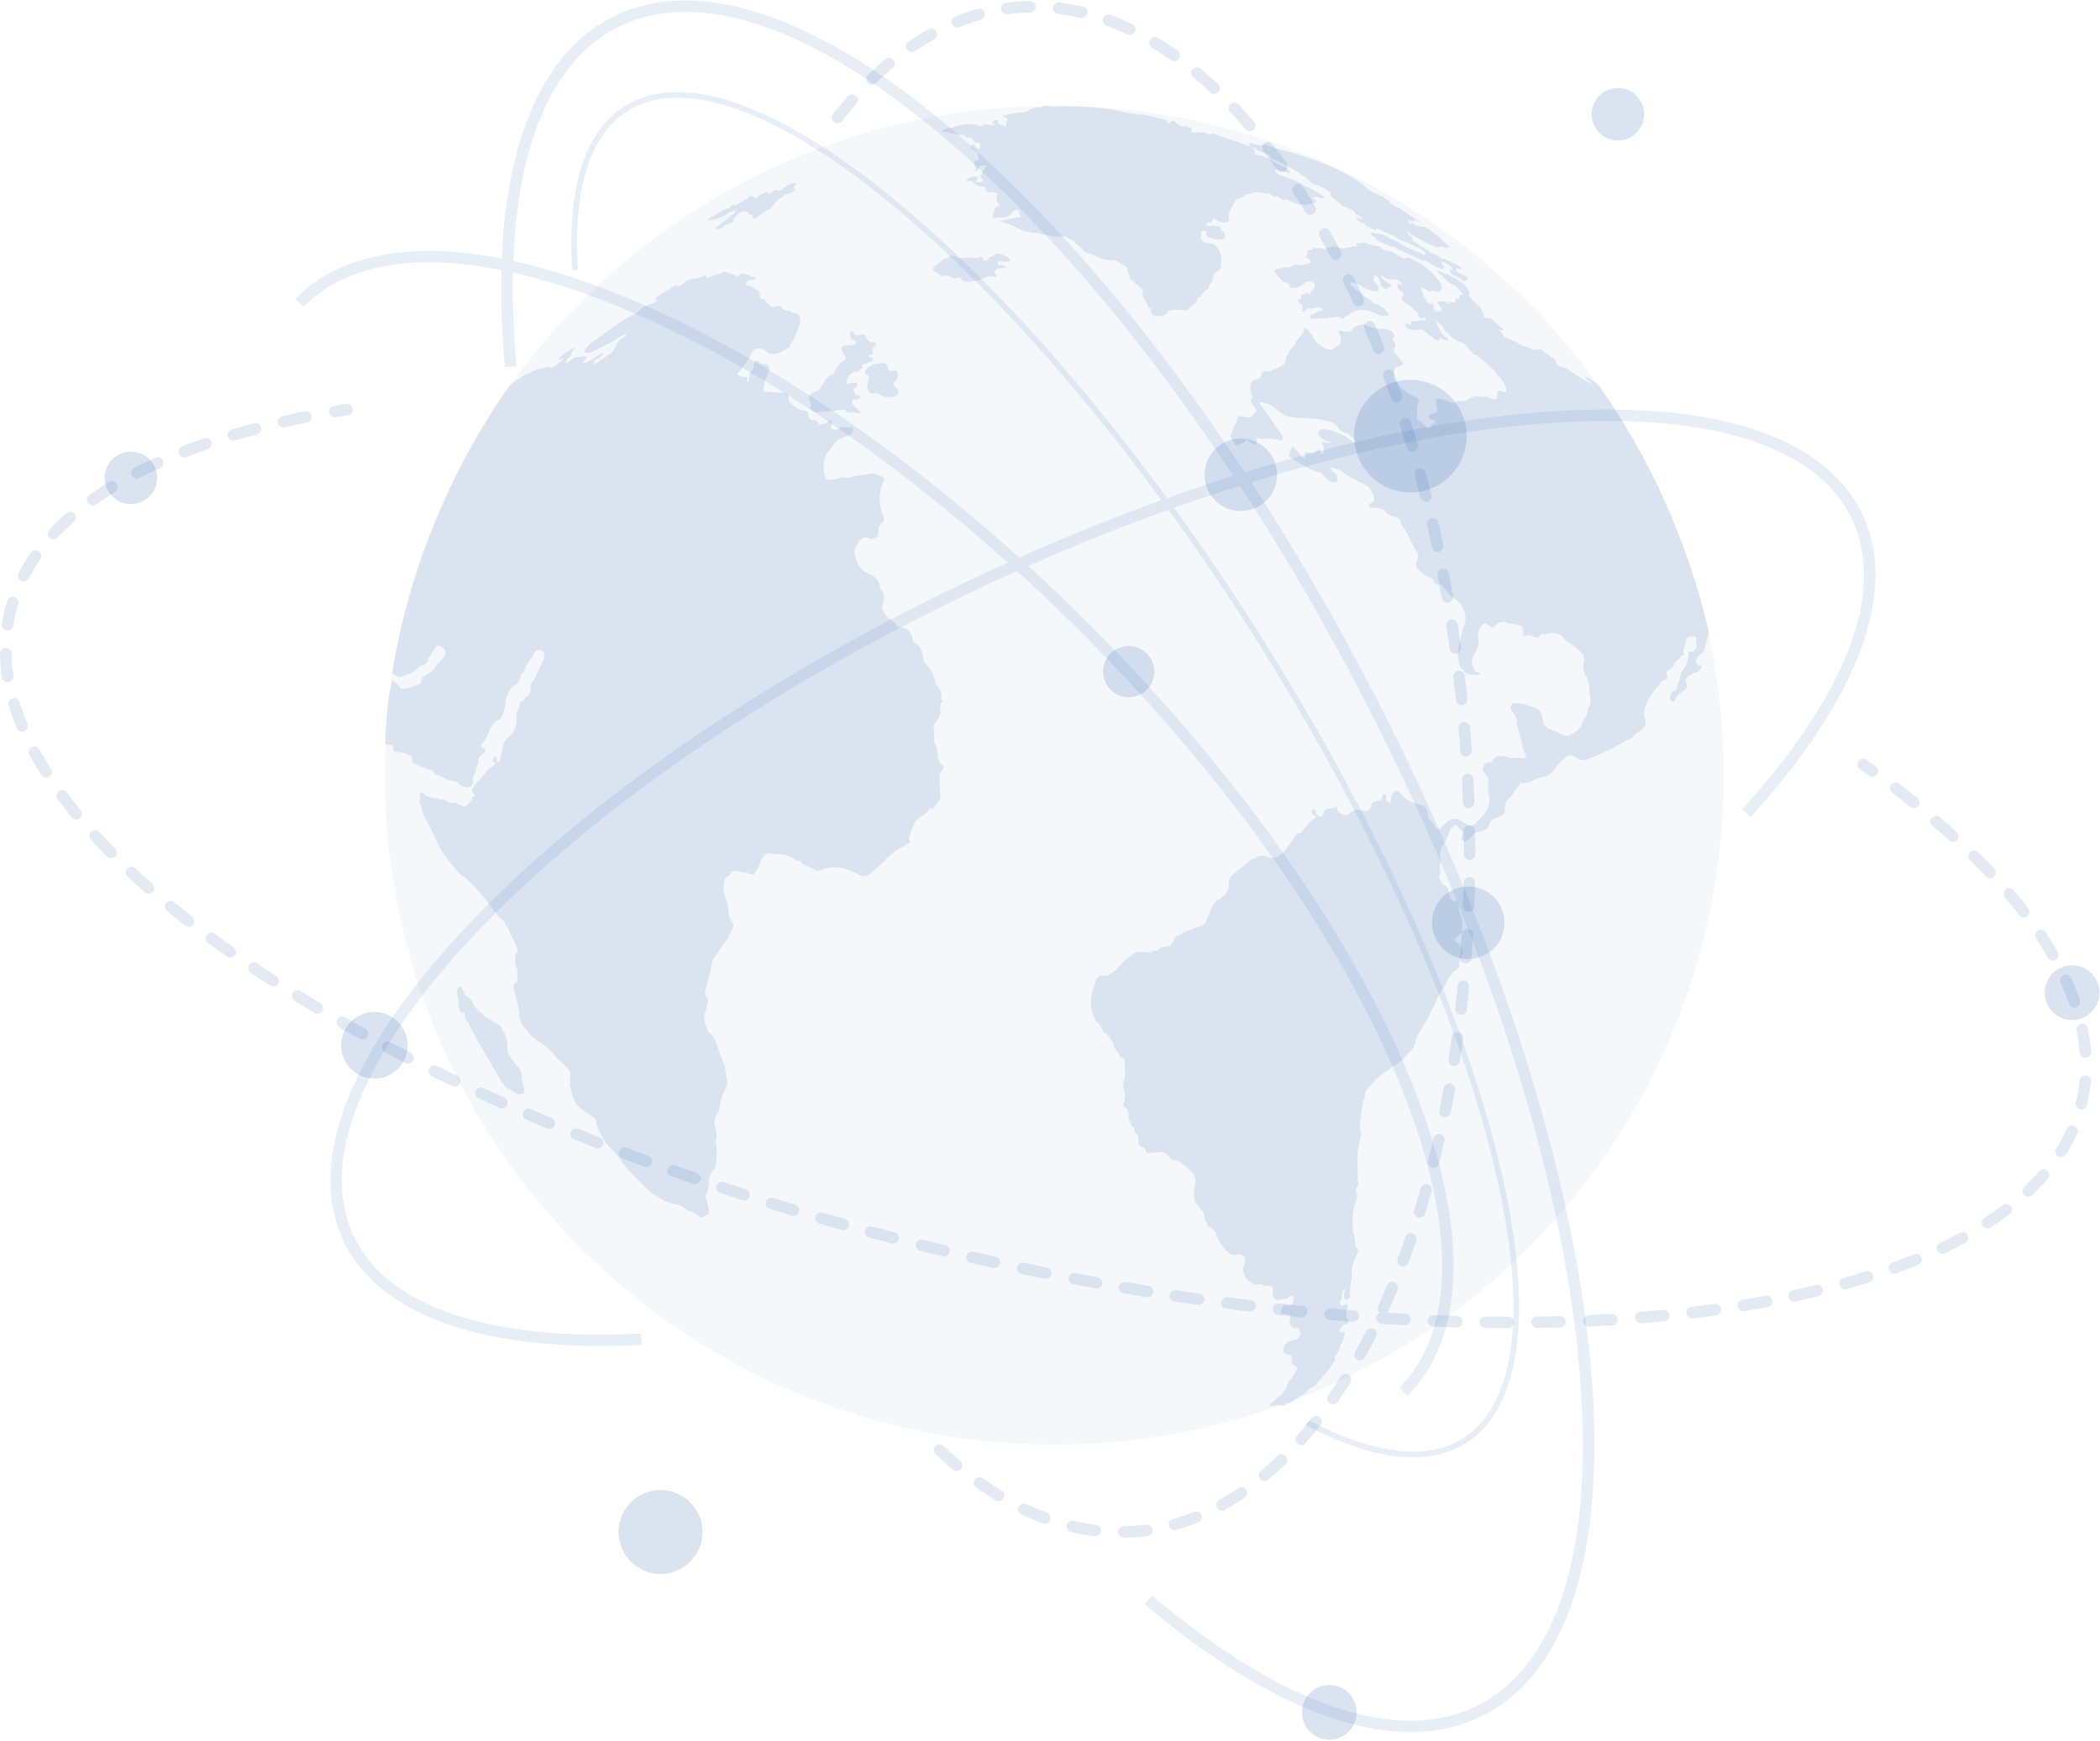 <svg fill="none" height="606" viewBox="0 0 731 606" width="731" xmlns="http://www.w3.org/2000/svg"><g fill="#1450A3"><path d="m367 502.94c128.71 0 233.05-104.34 233.05-233.05s-104.34-233.05-233.05-233.05-233.05 104.34-233.05 233.05 104.34 233.05 233.05 233.05z" opacity=".04"/><g opacity=".12"><path d="m391.86 92.889c.24.16.64.35.56.67-.29 1.25 1.14 2 .83 3.29-.07.31.38.63.74.67.146.208.387.329.64.32 1 2 3.31 1.84 3.1 4-.21 2.16 1.19 2.45 2.11 5.27.1.29.37.26.58.18.037.093.121.158.22.17.05.52-.13 1 .15 1.56.285.638.933 1.036 1.63 1 1.49 0 3.1.2 4.07-1.39.31-.5.78-.51 1.26-.59 4.5-.68 4.91.78 6-.6s2.74-1.22 3.33-4c.52.11 1 .18 1.07-.62.605-.898 1.396-1.656 2.32-2.22.09 0 .25-.08.25-.16 0-1.66 1.58-2 1.49-3.74-.14-2.53 3.58-1.57 2.75-5.45-.21-1 1.13-.9-.76-4.29-1.48-2.66-3-2.15-4.51-2.45-1.183-.286-1.912-1.476-1.63-2.66.12-.518.174-1.049.16-1.58l1.42.19c.13.13.38.29.38.38 0 .38-.46.56-.06 1.12.252.326.603.561 1 .67 1.7.67 3.36 1.17 4.82.48.41-.2.75-.34.63-1s-.14-1.3-.86-1.57c-.19-.06-.51-.12-.51-.37 0-1.79-1-1.27-1.57-1.41-1.65-.42-1-.21-2.87 0-.64-.33-.9-.73-.36-1.2.179-.123.37-.227.57-.31-.196-.313-.531-.514-.9-.54.366.027.699.223.9.53 1.56 1.11 1-2.15 2.46-.83 1.055 1.04 2.624 1.358 4 .81.63 0 .45-.61.44-1.14-.06-2.83 1.48-4.34 1.69-5 .5-1.6 1.73-2 3-2.41.12 0 .29 0 .35-.11.83-1.4 2.62-.85 3.75-1.54 1.09-.31 4.08.47 4.85.36 1.3-.2 1.7 1.58 2.8 1 .23-.12.5.11.79.26 1 .52 2.12 1.39 2.87.8.14-.12.42.07.67.23 1.594 1.022 3.447 1.563 5.34 1.56.81.39 1.11.08 4.22-.76.18.14.33.11.25 0-.304-.745-.859-1.361-1.57-1.74.48-.27 1.32.27 1.66-.15l1.16.34c.36.23.54.06.8.06s.66.16.45-.39c-.178-.4-.494-.723-.89-.91-1.773-1.069-3.603-2.044-5.48-2.92-.34-.106-.658-.272-.94-.49-1.4-1.29-6.9-2.69-8.5-3.61-.25-.6-1.09-.61-1.05-1.38s.65-.19 1.06-.07c2.88.82 3.95 1.47 3.94.62 0-.34-.31-.47-.51-.69-.542-.58-1.234-.999-2-1.21-1.7-.72-3.48-2.21-5.2-2.92-4.43-1.83-4.39-.09-4.59-2.67-.037-.116-.087-.226-.15-.33-.21-.12-.54-.29-.55-.53 0-.39.37-.12.7.21.84.2 1.8 1.17 2.59 1.13l.94.39c.256.281.621.437 1 .43l.64.36c.49 1 1.07 1.53 1.73 1.5 2.51 1 5.12 2.76 7.65 4 .631.384 1.226.822 1.78 1.31.16.24.29.31.38.2l.6.29c2.44 2.25 2.62 2.64 4.7 3.22 1.18.34 2.53 1.46 3.71 1.87.495.207.823.684.84 1.22.013.253.013.507 0 .76 1.343.866 2.59 1.872 3.72 3 .475.401 1.054.658 1.67.74 1.41 1 2 .27 3.14 2.08.312.454.772.786 1.3.94.44.37 1 .54 1.1 1.36-.53-.23-2.05-1.34-1.86-.45.08.34.33.48.56.71.84.87 1.38.68 2.09 1.11.2.26.51.49.61.79.27.9.26.89 1 1.33-.05-.5-.69-.72-.85-1.27.79.15 1.81 1 2.58 1.19l.75.27c0-1.15 1.22-.33 2.07.16 1.33.77 2.4 1 3.64 1.59.29.15.53.12.88.42 2.3 2 3.89 1.45 6.59 3.27 1.26.85 1.44-.22 4.24 2.72l-.26.12c-.37-.12-.32.22-.27.57l-.26-.1c-.176-.25-.393-.469-.64-.65-.13-.24-.17-.2-.2-.13-.062.019-.128.019-.19 0-1.73-.85-3.2-1.13-5.06-2.14s-3.74-2.39-5.39-2.86c-1.13-.32-.91-1.5-6.68-2.15-.23 0-.43 0-.17.49s.37.91.78.81c.11 0 .37.12.52.39.37.799 1.085 1.384 1.94 1.59 1.6.67 3.31 1.63 4.64 1.65.36 0 1.08.66 1.6.93 1.43.74 2.73 1.2 4.11 1.86 3.56 1.71 4.6 2.42 5 1.91.11-.15.46.17.72.35 1.617 1.129 3.389 2.018 5.26 2.64.71.27.62-.38.82-.67.07-.09-.18-.47-.42-.74-.82-.89-.81-1.14-.29-1h.38c.708.191 1.366.532 1.93 1 .662.371 1.158.978 1.39 1.7v.21c-.71-.55-1.46-.6-.77.71.267.433.643.789 1.09 1.03.3.19.61.4.77.33.586.357 1.214.639 1.87.84.54.81 1 1.2 1.15.88s.35-.28.71-.17-.17-1 .5-.69c.1 0-.28-.47-.52-.67-.66-.54-1.21-.88-1.44-.67-.746-.393-1.467-.83-2.16-1.31-.61-1.15.41-.49.33-1l.27.09c.26.25.39.29.38.12.26-.17 1.1.41 1.21 0-1.196-1.053-2.576-1.876-4.07-2.43-.1-.1-.16-.13-.18-.09-.244-.184-.535-.295-.84-.32-.71-.65-1.07-.67-1.38-.62-.89.12-2-1.23-4.43-2.1-.48-.17-1.16-1-1.59-1.17-1-.28-2.29-1.43-3.41-2.05l-.22.05.21-.05c-.61-.78-1-.57-1.58-1.23-.5-.85.52-.09.08-.84-.124-.202-.3-.368-.51-.48-1.06-.72-1.05-.73-1.22-1.87 1.204 1.163 2.606 2.102 4.14 2.77.85.44 6 3.63 7 2.85.42-.35 1.11-.18 2.08.35.43-.23.79-.49 1.88.1-1.39-1.45-2.46-2.26-3.57-3.56l-.14-.12c-1.3-.79-3.18-2.75-4.39-3.24-.79-.33-1.69-.83-2.19-.66-.746.007-1.48-.183-2.13-.55-.32-.33-.56-.48-.71-.45-.51-.34-.91-.53-.52.27-1-.61-1.19-.86-1.37-1.64.86.51 1.22.24 2 .62.52.26-.24-1.41 1.21-.16.52.46.91.68 1.19.56-.579-.505-1.198-.963-1.85-1.37-.59-.43-1.2-.9-1.75-1.23-2.26-1.38-3-2.24-5-3-.523-.236-.992-.577-1.38-1-3.73-3.65-5.89-3-8.54-5.36-6.66-6.05-19.1-10.66-29.08-13.18-2.18-.54-4.52-1.45-6.75-2-.17 0-.39-.14-.48-.06-1.18.94-3.9-1-4.64-.42-.16.11-.17.38.2.64-.13.52-.37.27-2.59-.38-1.26-.66-1.36-.9-2-.85-6.72-2.09-8.76-3.56-9.48-2.4-.08 0-.18.09-.23.05-1.69-1.59-3.33-.55-3.92-.94h-.08c-.22-.09-.4-.07-.49.14h-.9c-.33-.22-.7-.35-.86-.9 0-.09 0-.13.08-.14.65.18.16-1-.07-.52l-1.6-.39c0-.34-.12-.72-.44-.73s-.12.36 0 .63l-1.44-.16c-.64-.53-1.33-.65-2-1.45s-1.29-.55-2 .36l-.74-.21c0-1-.44-1.06-1-1-8.41-2.11-5.83-1.53-11.67-2.1-.92-.119-1.829-.309-2.72-.57-6.74-1.77-14.08-2-21.1-2-1.12 0-2.26.13-3.39.21-1.371-.543-2.903-.511-4.25.09-.465.161-.958.226-1.45.19-.89-.26-1.64.49-2.46.71-1.27 1.58-2.88.32-8.88 2.05-.48.2-.22.4 0 .52.45.3 1.15.11 1.3 1l-.31.28c-.211.45-.254.961-.12 1.44-.185.118-.286.332-.26.55l-.41.11-.39-.22c0-.77-.28-.63-.65-.32-1.17-.67-1.21-.72-1.21-.72-.48-.2.58-1.13-.23-1.16-.54 0-1 .18-2 .95.24.52.82 0 1.09.4-.29.52-.68.76-1.1.57-.64-.28-1.4 0-2-.37-.18-.11-.56-.12-.67 0-.82 1.1-1.58.42-2.35.46-.056-.059-.141-.083-.22-.06-.75-1-5.05-.19-6.74.07-.559.059-1.087.289-1.51.66-1.44.29-1.89 0-3.86 1.24.66.58 1.08.23 2.73.44.1.09.18.26.29.26 1.29 0 2.36.81 3.72.6 1.87-.28 1.17 1.18 2.4.89l.6.15c1.32-.26 1.29 2.3 2.89 1.7.59-.22.59.3.68.73.24 1.26-.62 1.6-1.18 1.08s-.63-1.3-1.53-1c-.222.055-.401.217-.478.433-.076.215-.039.455.098.637 1.34 1.13 2.51.66 2.61 4.2-.14 0-1.37.29-1.5.27v.13c-.65 1.72 1.42 1.8 0 3.5 1.013-.032 1.824-.848 1.85-1.86.62-.53 1.21 0 1.83-.26.36-.17.66.65.13.94-.621.472-1.033 1.168-1.15 1.94-.7 1.05-.71 1.06 0 1.79.14.15.34.23.3.51-.03.303-.267.544-.57.58-.555.161-1.139.195-1.71.1-.22-.58.26-.69.38-1s.08-.76-.27-.83c-1.112-.233-2.27.058-3.14.79-.39.31-.25.94.13.88 1-.15 1.39-.67 2.06.31 1.72 2.47 3.63.28 4.16 2.5.22.94.71 1.25 1.59.89s1.64.22 2.56.45c-.828 1.327-.498 3.069.76 4-1.89.49-2.16 2.31-2.51 4-.07.31 0 .68.43.42 1.52-.12 2.14 0 3.28-.07 3-.31 2.36-1.93 4.19-2.55.9-.31 1.15-.12 1.41 1 .185.469.283.967.29 1.47-2.46 0-4.86 1-7.4 1.3 2.382.603 4.677 1.507 6.83 2.69 1.662.835 3.482 1.308 5.34 1.39 2.64.2 7.91 2 10.35 1.37.477-.104.973.048 1.31.4.644.428 1.344.764 2.08 1 .49.23.71.89 1.15 1.22.22.49.63.6 1 .79 0 .25.15.28.31.21.031.102.116.179.22.2.519 1.039 1.491 1.778 2.63 2 2.23.58 4.79 2.4 7.07 2.29 2.7-.15 3.75 1.02 5.82 2.36z"/><path d="m556.38 133.846c-1.859-1.2-3.55-2.7-4.71-2.45 1.08 1.2 1.721 1.29 2.851 2.47-2.658-1.273-5.206-2.761-7.62-4.45-.164-.177-.353-.328-.56-.45l-.541-.36c-.75-.67-1.239-1-1.209-.49-.06.11-.281 0-.531-.14-.85-.89-.889-.9-.609-.14l-.43-.2c-.6-.37-.871-.41-1.281-1s-.07-.51 0-.61 0-.5-.69-1.09c-.082-.089-.176-.166-.279-.23-1.84-1-5.13-3.91-4.88-2.89-.5.07-1.3-.23-1.8-.12-.315.003-.624-.083-.89-.25-2.49-1.27-1.781-.09-4.911-2-2.65-1.67-4.62-1.77-5-2.65-.421-.805-1.036-1.492-1.79-2 1.65.21 2.051.43 1.82 0-.105-.236-.275-.437-.489-.58-.928-.642-1.777-1.39-2.531-2.23-.94-.88-1.939-1.63-2.349-1.23-.25.24-.78 0-1.571-.55.451-.37-.3-1.48-.7-2.36-.111-.356-.277-.693-.49-1l-.08-.09c-.221-.223-.486-.397-.779-.51-.369-.538-.814-1.019-1.321-1.43-1.32-1.25-1.32-1.24-1.73-2.5.07-.14 0-.41.24-.4.8.39-.23-.58-.6-1.23-.543-.958-1.299-1.78-2.21-2.4-1.451-1.069-3.034-1.946-4.71-2.61-1.61-.53-2.9-1.35-4-1.52.38.486.813.929 1.29 1.32.156.242.378.433.64.55l1 1c.141.244.349.442.6.57.75.846 1.73 1.454 2.82 1.75.538.324.999.76 1.35 1.28.43.71 1.05 1 1.6 1.74 0 .78-2.13-.44-1.07 1.75-1.17-.24-1.72-.51-1.36.36h-.09c-.109-.047-.223-.083-.34-.11.54 1.26-.25 1-.85.83-2.37-.55-.46.91-2.19.21-.252-.343-.636-.564-1.06-.61-1.56.1-2.7 0-1 2.1.73.91.81 1.12.29 1.26s-.67.45-1.27.25c-.438-.102-.829-.348-1.11-.7-.48-.64-.05-.69-.12-1.06-.056-.408-.285-.773-.63-1-.34-.22-.37 0-.42.27h-.42c-.92-.67-1.32-1.77-2-2.63l-1.13-3.23c.408.232.871.35 1.34.34 1.5 1.37 2.31 1.25 2.92.76 1 .3 2.18.79 2.52.09.27-.55 1.11-.62.24-2.23-.212-.657-.583-1.251-1.08-1.73-1.316-1.8-2.933-3.359-4.78-4.61-1.12-1.29-1.55-1-3.19-1.85-1.64-1.13-3-1.76-3.57-.71-1.12-.62-2.25-1.22-3.38-1.83-2.14-1.51-3.14-.73-4.38-1.61-.13-.14-.27-.28-.41-.41-.461-.554-1.211-.775-1.9-.56-2.5-.67-3.94-1.65-5.11-1.06-.423.11-.863.148-1.3.11-.57.08-.55.21.13 1.2h-.28c-.35-.3-.6-.37-.78-.2-1-.29-1.4.74-2.51.36-1.084.535-2.365.49-3.41-.12-.682-.246-1.42-.294-2.13-.14-.59.44-1.57.24-2.05.93-.2.29-.73-.21-1-.17-.54.06-1.23-.46-1.76-.38h-.07v.08l-.29.25c-.59-.33-1.23-.77-1.27.16 0 .49-.47.19-.75.21-.69.06-1.34.21-1.19 1.35.1.72-.51.6-.63 1 .45.91 1.41.46 1.68 1.58.09.4 0 .69-.26.73-1.34.19-2.37 1.11-4 .62-1.002-.283-2.079.018-2.79.78-1.308-.014-2.608.22-3.83.69-.42-.11-.69-.33-.82.07-.34.08-.73.07-.82.55 0 .13 0 .31.08.37 1.18 1.17 2 3.06 3.57 3.5.57.151 1.09.447 1.51.86.16.81.49 1.29 1.14 1.17 3.92.49 3.58-3.52 7.51-1.81.94 2.68-1.39 2.52-1.39 4.06l-1.45-.52-.15-.08-.07.1-.06.18c-.18-.09-.21 0-.15.2l-.37.28c-.82-.2-1.08.26-.89 1.26l-.2.4c-.49 0-1.07-.13-.94.5.084.32.319.578.63.69.559.271.938.812 1 1.43.2.81.34 1.37-.82 1.11 1.17.79 1.61.42 2 0 1.36-1.35.8 0 4.34-1.19.55.23 1.16.31 1.47 1.28-1.16.3-2.42.46-3.2 1.53-1.08-.55-1 .36-1.09 1.46 2.101-.25 4.217-.334 6.33-.25.25 0 .39-.17.45-.43.083.015.168.015.25 0 .46.14.95.28 1.27.06.77-.404 1.707-.309 2.38.24.37.22.77.34 1 .08.5-.7 1.34-.85 2-1.31 2.63-1.88 5.67-2.32 9.82 0 1.067.581 2.315.734 3.49.43.45-.08.33-.76-.31-1.44-.801-1.036-1.85-1.854-3.05-2.38-1.174-.106-2.218-.793-2.78-1.83-1.48-.39-2.86-2.11-4.28-3-.772-.518-1.492-1.111-2.15-1.77-.255-.218-.425-.519-.48-.85-.13-1.2 3.23.58 4.29 1.24.946.653 2.026 1.083 3.16 1.26.524.235 1.101.321 1.67.25.47 0 .66-.3.66-.83.075-.74-.268-1.461-.89-1.87-2-1.68 0-1.3-.5-3-.55-.78-.87-.29 0 0 .2.069.391.16.57.27 2.57 2 .62 3.34 2.58 4.26 1.52.7.91 0 2.61-.41.15 0 .28-.11.15-.4-.24-.56-.73-.69-2-1.46-.69-.43-1.62-1.4-1.58-1.87 0-.21.21-.22.39-.06 3.47 2.92 4.85-.43 7 3.12-.424.036-.848-.085-1.19-.34-.14-.15-.22-.15-.22 0-.61 1-.34 1.64 1.2 2.81 2.81 2.13-3.38.85 2.58 4.77 1 .65 1.89 1.69 2.86 2.35 0-.09.11-.06.17.06s0 .08 0 .11c.19.5-.2.83.42 1.41.323.375.831.534 1.31.41.26-.07.28-.52.89-.16.18.9-.27 1.09-.84 1-1.33-.27-2.14.48-3.47.28-.62-.1-.8.43-.62 1.26-1.09-.11-2.11-.83-2.15.15.061.557.459 1.018 1 1.16.395.274.871.405 1.35.37.863.159 1.748.159 2.61 0 1.74-.55 2.18 1.57 4.64 2.67.35.57.71.84 1.09.82.88.33 1.36.64 1.2-.11.15-.39.41-.53 1-.19.552.278 1.124.515 1.71.71.59.22.66-.29-.15-1.19-.041-.051-.088-.098-.14-.14-1.52-.84-2.08-2.36-2.75-3.76-.28-.56-.75-1.2-.68-1.73.57.343 1.109.734 1.61 1.17.342.212.597.538.72.92.243.755.715 1.416 1.35 1.89 1.35 1.507 3.04 2.67 4.93 3.39 2.541.77 3.331 3.81 4.711 4.23s2.55 1.85 3.81 2.83c1 .76 2 1.78 3 2.68.591 1.013 1.333 1.93 2.199 2.72 1.36 1.47 3.15 5.32 1.32 4.79-1.31-.38-2.21-1-2.39.29-.09.6.181 3.11-2.069 2-2.671-1.35-3.071-.31-3.651-.5-2.42-.81-3.79.31-5.31 1.27-.159.138-.375.19-.58.14-2.53-.72-2.79 1.33-5 .2-1.077-.527-2.237-.865-3.43-1-1.52-.21-1.7.26-1.1 2.31 1.05 3.64-1.57 2.27-2.48 3.2-.25.325-.298.762-.126 1.134s.537.617.946.636c.496-.075.971.229 1.11.71.13.36 0 .65-.23.63-.77-.07-1 .52-1.37 1.08-.46.74-1.34.48-2.17-.56-.37-.62-.912-1.12-1.56-1.44-.718-.221-1.151-.953-1-1.69.145-1.097.168-2.207.07-3.31 0-1.06 1.71-2.43-.46-3.31-4.09-1.67-7-5-7.49-6.37-.4-1.9 0-4.38 1.54-4.33.258-.001.511-.063.74-.18 1.65-.79 1-.61-2-4.52-1.27-1.66 1.23-2-.56-4.19-.48-.58-.06-.92.08-1.28.75-1.86-1.92-2.94-3.84-2.91-1.996.089-3.982-.346-5.76-1.26-.546-.341-1.212-.432-1.83-.25-1.15.46-2.51.59-3.2 1.91-.41.79-1.71.63-4.06.2-.5-.1-.69 0-.36.78 1.14 2.73.86 4.13-.9 4.84-1 .42-1.84 2.52-6.08-.89-.845-.575-1.514-1.375-1.93-2.31-.564-1.035-1.26-1.993-2.07-2.85-.47-.65-1-.62-1.09 0-.22 1.79-2.71 3.25-3.18 5.29-.2.84-1.3.67-1.36 1.74-.79 0-.84.7-.92 1.43l-.28.36c-.6.23-.57 1-.59 1.68-.056.709-.421 1.356-1 1.77-1.19 1.26-3 1.21-4.33 2.29-.7.58-2.77-1.06-3.39 1.47-.123.725-.693 1.292-1.42 1.41-2.29.44-2.93 2.09-1.92 5.16.25.76.78 1.43-.16 1.71-.31.09-.22.51 0 .86.329.774.77 1.496 1.31 2.14.82.8.77 1.28 0 1.89-.09.07-.24.06-.29.15-1.65 3.31-5.05-.8-5.79 1.74-.198 1.057-.639 2.054-1.29 2.91-.45.5-.23 1.89-.88 2.6-.27.28-.1.94.15 1.4 1.09 2 1.82 3.11 2.78 2.11.56-.58 1.47-.4 1.94-1.25.56-1 2 .76 2.84 1.06 2.36.86.12-2.51 2-1.95 1.58.47 3-.13 4.52.14.806.061 1.601.216 2.37.46.52.21 1.06.35 1.31-.3.46-1.25-.65-1.9-4-6.86-1.04-1.754-2.213-3.426-3.51-5-.279-.322-.459-.718-.52-1.14 2.382.201 4.616 1.235 6.31 2.92 4.6 4.29 8.9 1.34 18.42 4 1.214.337 2.229 1.168 2.8 2.29 1.12 2 3.46.52 6.06 4.79-.54.45-1-.15-1.43-.46-3.21-2.2-6.44-3.86-9.77-4-.269-.024-.54-.024-.81 0-.705.069-1.223.694-1.16 1.4 0 .84.69 1.09 1.19 1.53.917.944 2.197 1.443 3.51 1.37-1 .85-2.42-.09-3.74.08 1.25 1.63 1.45 3.07.61 4.35-.7-.3-.56-2.5-1.83-1.42-.916.899-2.279 1.17-3.47.69-.63-.23-1.38-.25-.71 1.1.41.82-.62 1.18-1.15.55-3.22-3.87-3.3-4.24-3.88-2.44-.63 2-1.24 2 .47 3 2.59 1.5 5.1 3.39 7.81 4.32.372.181.765.312 1.17.39 2.06.07 2.87 3.42 5.29 3.53.61 0 1.26.19 1.43-.72.166-.981-.186-1.979-.93-2.64-.665-.471-1.253-1.045-1.74-1.7 1.694.013 3.337.578 4.68 1.61 1.72 1.63 1.9 1.14 8.29 4.71 1.93 1.07 3.61 5.63 1.34 6-.38.06-.78.13-.65.78.32 1.65 1.63.12 4.88 1.35.22.08.57.1.64.25 1.09 2.49 3 1.83 4.42 2.78.54.35.92.56 1.09 1.3.087.493.266.965.53 1.39 2.13 2.67 3.13 6.11 5 8.89 1.49 2.17-.13 3.29-.16 4.39-.149.829.204 1.667.9 2.14 1.29.86 2.34 2.43 3.89 2.6.568.186 1.039.588 1.31 1.12.8 1.61 1.81 1.51 2.84 1.47 1.44 1.73 2.71 3.74 4.52 4.8 1.391.985 2.472 2.344 3.12 3.92.608 1.172.792 2.518.52 3.81-.08.771-.251 1.53-.51 2.26-.86 1.83-1 4.1-1.64 6.1-.637 2.366-.521 4.872.33 7.17 0 .42.15.75.53.86.052.083.112.16.181.23.018.087.084.156.169.18l.44.24c.163.721.721 1.288 1.44 1.46 1.37.345 2.795.41 4.19.19.06-.39-.08-.6-.22-.62-2.23-.37-2.34-2.7-2.709-4.39 2.359-4.73 2.859-5.12 2.359-7.2s.661-5 2.211-5.54c1.35-.45 2.47 2.68 4 .55.78-1.08 1.999-1.14 3.139-1.17.55.39 1.091.93 1.671.54 1.161.114 2.305.362 3.409.74.95.27 1.191.64 1.211 1.87 0 .26-.08.51-.06.77 0 .77.51 1.33 1 1 1.459-1.09 4 1.77 4.869-.12.159-.01.307-.084.41-.204.104-.121.154-.278.14-.436l.41-.1c.42.42.801.5 1.121.1.74 0 .999.1 1.209-.23.83-.06.74-.16 3.39.36l.75.44c3.421 4 3.22 1.91 7.55 6.56.306.678.456 1.416.44 2.16-.607 1.956-.314 4.081.8 5.8.617 1.246.958 2.611 1 4-.29 1.44 1.17 4.14-.12 6.32-.271.126-.444.4-.44.7.09 2.62-1.53 3.53-1.68 4.33-.59 3.08-2.839 3.76-4.779 4.93-1.31.79-4-1.26-6.69-2.15-4.13-1.35-.701-6.16-6-7.76-1.921-.58-3.861-1.44-5.861-1.22-.58.07-1.28-.22-1.56.63-.93 2.89 2 2 1.94 6.57.146.887.377 1.758.69 2.6.37 2 1.13 3.85 1.39 5.87.111.66.371 1.286.76 1.83.56.88.23 1.82-.59 1.64-1.89-.43-3.81.31-5.72-.54-1.131-.323-2.32-.388-3.479-.19-.381.023-.696.304-.76.68-.86.26-.8.4-1 1.37-2.81-.12-4.06 2.4-2.43 4.06.44.45.77 1 1.169 1.49.09 2.51-.309 4 .211 6.24 1.13 4.81-3.091 7.66-4.421 9.27-3 3.66-5.88-4.53-10.66.18-1.82 1.79-2.07 2.75-3.1 1.74s-1.42-2.53-2.69-3.09c-.42-.18-.29-1-.34-1.6-.54-5.66-4.93-1.56-9.81-7.67-.61-.75-1.49-1.16-2.23 0-1 .86-.62 2.32-1 3.46l-1.17-.26-.1-.06c-.37-.57-.13-1.29-.24-1.92-.18-1-1.09-.91-1.22-.16-.142.626-.357 1.234-.64 1.81-.321-.125-.678-.125-1 0-1.86.18-2.23.54-2.56 2.46-.637.972-1.88 1.347-2.95.89-4.53-1.35-4.32 3.18-7.4 1.06-.42-.29-.82-.61-1.22-.91-.16-1.65-.19-1.74-1.19-1.11s-1.89-.06-2.72.69c-.8.11-1.05.9-1.09 1.92l-.43.34c-.82.27-1.35-.41-2-.87-.09-.71 0-1.6-.85-1.61s-1 2 .37 2.25l.34.07v.75c-2.1 1-3.53 3.2-5.12 5.12-.84 0-1.38.46-2 1.27-1.75 2.34-5.16 9-9.29 7.25-2.91-1.24-5.2 0-11.4 5.18-1.38 1.14-2.67 2.33-2.45 4.74-.036.827-.295 1.629-.75 2.32-.42.52-.62 1.34-1.3 1.49-.265.125-.467.352-.56.63-1.468.425-2.632 1.548-3.11 3-.81 1.83-1.74 3.58-2.38 5.51-1.87 1.94-3.39 1.11-7.73 3.51-.58.414-1.212.75-1.88 1-2.31.57-.66 3.81-4.57 3.84-.122.017-.243.047-.36.09-.852-.053-1.658.396-2.06 1.15-.802-.024-1.595.177-2.29.58-1.29.155-2.595.135-3.88-.06-.76-.131-1.541.073-2.14.56-6.19 4.48-3.47 3.82-8.4 7.32-2 1.45-4.07-1.26-5.1 3.06-1.82 4.37-2.08 8.65.17 12.79.31.57.59 1.12 1.21 1.2v.05c2.1 3.89 1.53 3.16 2.85 3.59.03.403.317.739.71.83.067.568.387 1.075.87 1.38-.04.413.221.796.62.91-.09 1.7.84 2.6 1.76 3.51 0 2.11 2.18 1.15 2.11 3.1-.09 2.19.49 4.37-.25 6.56-.88 2.58 1.19 4.4 0 7.49-.33.82-.2 1.5.41 1.83 2.15 1.17.41 4.5 1.82 5 .055.866.539 1.647 1.29 2.08.09.86.11 1.82 1 2.18.394.808.577 1.703.53 2.6-.33 2.48 2 1.16 2.55 3.18.05.273.211.513.444.662.233.15.518.196.786.128 1.495.03 2.99-.061 4.47-.27 1.138.304 2.124 1.016 2.77 2 1.64 2 .95-.64 4.68 2.34 1.145.859 2.203 1.827 3.16 2.89 2.58 3.06-1.37 7.8 1.61 11 .87 1.047 1.675 2.146 2.41 3.29.07 1.23 0 2.55 1 3.1 0 1 .42 1.46 1.23 1.41.34.82 1 1.09 1.65 1.5.248 1.138.656 2.236 1.21 3.26 1.25 2 3.86 6 6.15 4.93 1.05-.51 1.76.17 2.59.4.464 1.303.414 2.733-.14 4-.173.417-.218.877-.13 1.32.47 1.59 1 3.07 2.32 3.72h.59c.48 1.41 1.5.9 3.73.78 0 .48.31.57.67.57.53 0 1 .1 1.56.05 1.14-.1 1.59.47 1.49 2-.28 4 2.52 2.8 4.58 2.31.44.25.92-.38 1.38-.63 1.08-.58 1.1-.58 1.32.64l-.54 2.23c-.79.28-1.55.55-2.17.17-1.12-.7-2.46 3.07-1.42 3s1.51.45 2.42.25c.288.118.482.39.5.7 0 .09 0 .14.11.14-.17 1.08-.59 2.28 0 2.93-.12.58.2.55.58.62.33.67.9.32 2.33.29 0 .74 0 1.45.65 1.45-.14 1.68-1 1.88-1.66 2.55l-2.34.63c-2 .53-2.44 3.45-1.82 4.08 1 1 2.9 0 2.66 2.52-.3 3.1 3.19 1 1.24 4.24-1.68 2.8-2.63 3-3 4.77-.46 2-2.19 3.27-5.2 5.74-.31.26-.69.44-.76.95s.2.39.46.32c3.66-1.05 4.56.75 5.5-.89l.52-.22c.32.11.47.76 1.2-.45 1.069-.783 2.188-1.494 3.35-2.13 1.077-.544 2.004-1.344 2.7-2.33 1.352-.479 2.487-1.426 3.2-2.67.202-.24.423-.464.66-.67 1.939-1.85 3.585-3.984 4.88-6.33.33-.52.36-.75.27-1-.42-1.15 1.17-1.53 1.36-2.66.318-1.307.82-2.563 1.49-3.73.25-.49.39-.92.24-1.19.66-2 .53-2.1-1.43-1.21v-.07c.14-.31.15-.52 0-.61 0-.23.09-.46.14-.69.144-.142.272-.299.38-.47 1.14-2.24 1.15-.29 2.13-1.45.39-.46.64-.83.38-1.15-.67-.8-1.11-1.81-.5-3.81 1.26-4.12-2.11.07-2.17-1.81 0-.37-.23-.53-.43-.51 0 0 .15-.31.16-.32.85-.73.6-1.33.72-2 .008-.583.123-1.159.34-1.7.18-.32.41-.59.66-.61s.19.25 0 .6c-.37.839-.427 1.783-.16 2.66.09.8 2.12-.15 2-1-.33-1.9.34-4.41.54-6.69.063-.276.097-.557.1-.84-.54-2.07.71-4.7 1.81-7.27.29-.67.55-1.43.14-1.59-1.13-.46-.68-2.26-1-3.47-.13-.56 0-1.36-.44-1.65-.18-.11-.17-.42-.18-.7 0-2.95-.52-5.78.59-9.34.74-1.7 1.24-3.32.46-4.52-.12-.18-.08-.54-.12-.81.175-.537.428-1.046.75-1.51.279-.277.369-.692.23-1.06-.48-.81-.15-2.08-.26-3.11-.398-4.359-.06-8.753 1-13 .08-.38.38-.82.23-1.15-.93-2-.44-3.76.59-10.89.56-1 .51-1.57.81-3.33.077-.115.109-.253.09-.39.33-.34.75-.57.95-1.1 2.24-2 2.11-3.12 6.38-5.94.608-.158 1.132-.545 1.46-1.08 1.724-.855 3.3-1.979 4.67-3.33.88-1.37 2.2-2.18 3-3.63.214-.094.36-.297.38-.53.049-.063.086-.134.11-.21.15-.23.43-.52.42-.69-.15-3 1.88-3.36 6.69-13.7.947-2.367 2.172-4.613 3.65-6.69.31-.389.551-.829.71-1.3 1.12-3.46 5.4-4.84 4.05-5.81 0-1.16.79-2.17 1-3.3.6-.88 1-1.44.15-1.75-.141-1.359-1.039-2.521-2.32-3l-.46-.88c1.1-.19 1.67-1.65 2.63-2.16.062-.033.106-.092.12-.16 0-1.54.35-3.24 0-4.57-.44-1.67-1.37-3.06-1.29-5.07.058-.307-.032-.624-.242-.855-.21-.232-.516-.352-.828-.325-2.86-.21-1.67-5-3.6-5.42-1.25-.25-1.44-1.67-2-2.69-.06-.1-.11-.32-.06-.39 1-1.54 0-3.11.42-4.67.38-1.36-.24-2.64 0-4 .51-2.62 2.47-3.79 3.24-7.2.22-1 1-1.4 1.62-1.93.12-.134.291-.21.47-.21.18 0 .351.076.47.21 2 2 2.39 2.29 1.83 3.4-.26.53-.44 1.11 0 1.53s1.19.9 1.69.29c.63-.77 1.58-.92 2.001-1.94.82-1.88 4.999-.23 5.919-4 .47-2 3.06-2 4.19-2.73 2.321-1.42-.33-3.2 2.48-6 1.073-1.105 1.991-2.349 2.73-3.7.78-.2.83-1.28 1.34-1.78 1.69.09 2.48.3 4.12-.67 4.06-2.39 4.731-.46 7.281-3.66 8.38-10.48 6.389-1.34 12.68-4.09 2.709-1.19 5.42-2.32 8-3.71 2.079-1.13 4-2.57 6.2-3.23.416-.136.77-.416 1-.79 1.21-1.82 1.759-.92 3.469-2.94 2.37-2.78-1.8-3.58 1.68-9.72.86-1.53 1.89-2.85 2.83-4.23.657-.372 1.131-.997 1.31-1.73 0 0 .29-.37.28-.37.065-.041.117-.1.15-.17.48-.2 1-.36 1.43-.6 1.69-.87-.539-2.13.83-3.08.93-.65 2-1.12 2.17-2.66.08-.64 1.06-.33 1.11-1.14 1.16-.45 1.2-2 2.13-1.71.17.05.28-.1.21-.27-.71-1.93.681-2.76.521-4.37.59-1.29-.001-.76 1.229-1.81.86.4 1.511 0 2.261.07.44 3.51.67 4-1 5.24-1.49-.2-1.771.25-1.381 2.13-.14.18-.4.32-.4.55 0 2.51-2.28 3.71-2.51 5.41-.046 1.173-.42 2.309-1.079 3.28-.078.073-.121.174-.12.28.23 1.33-.111 1.92-1.241 2.07-.74.1-.92 1.3-1.22 2.07-.299.77.43 1.22.92 1.6s.67-.08.82-.51c.72-2 2.82-3 3.82-3.87 1.42-1.24-1.339-2.73.841-4.32.648-.615 1.438-1.061 2.3-1.3 1.123-.286 2.021-1.128 2.38-2.23-.071-.09-.151-.24-.221-.26-.63-.18-1.259-.25-1.649-1.22-.391-.97.119-1.22.389-1.68.417-.668 1.013-1.205 1.72-1.55 1.071-.61.25-1 2.16-6.54.113-.255.171-.531.171-.81-7.308-30.898-20.38-60.139-38.531-86.19z"/><path d="m253.7 74.109 2.75-1.21c-.27.36-.67.64-.78 1.08l-.86.83c-.35 0-.87.71-1.36 1.33-.51.145-.965.438-1.31.84-.639.44-1.232.942-1.77 1.5-1.42.77-1 .48-1.48 1 .08.75 1.05.11 1.63.06.34.77 1.3-.54 2.09-1.28.893-.134 1.75-.447 2.52-.92.4-.59 0-.82.55-1.38 1.55-1.57 1-1.48 2.92-2.34.84-.32 1.08.35 1.84.2-.12 1.07.71.88 1.29 1.06.25.08.24.54.35.83.25.73.38.79 1.42 0 1.196-1.011 2.501-1.887 3.89-2.61 1.54-.33 2.08-3.06 4.55-4.29.387-.143.698-.44.86-.82.077-.021.139-.077.17-.15l.55-.24c1.415.016 2.737-.698 3.5-1.89 0-.46-.86.45-.77-.17.05-.37.45-.62.62-1 .3-.44.52-.91.16-.89-1.42.12-1.9.11-5.37 2.52-1.6 1.12-1-.88-2.26.27 0 .12-.1.33-.12.43 0-.1.08-.31.12-.43-.58-.1-1.38 1.83-1.91.64l-.2-.22c-1.3-.2-3.44 1.61-4.46 2.42.14-.31.08-.42-.1-.4-.52-.11-.62-.79-1.36-.56-.301.062-.564.242-.73.5-1.38.79-2.74 1.57-4.12 2.41-1 .6-.84-.88-2.35.84-.248.31-.606.511-1 .56-1.67.48-3.8 2.09-5.56 2.92-.498.332-.967.707-1.4 1.12 1.96.17 4.98-.8 7.49-2.56z"/><path d="m181.64 374.706c.13-1.1-.76-2.56-1.85-3.76-.926-1.166-1.784-2.385-2.57-3.65-.422-.577-.625-1.286-.57-2 .19-2.76-.33-4.54-2.3-7.82-.3-.49-.62-.56-1-.79-2.34-1.51-5.64-2.92-8.57-6.88-.127-1.108-.798-2.079-1.79-2.59-.456-.294-.884-.629-1.28-1-.152-.64-.37-1.264-.65-1.86-.59-1-1.21-1.28-1.54-.62-.561 1.091-.601 2.376-.11 3.5 0 1 .33 2.21.21 3.15-.004.161.023.32.08.47.099.608.378 1.172.8 1.62.61.56.51-.3.95-.12.44.44.31.74.36 1.08-.006.949.382 1.858 1.07 2.51.167.191.296.412.38.65 1.17 2.95 3.18 5.83 4.73 8.74s3.51 5.71 5 8.57c.766 1.401 1.642 2.739 2.62 4 .49.67 1.05 1.33 1.54 1.12l.32.16.41.33c.59.32 2.18 2 3.74 1.33 2.17-.03-.24-4.03.02-6.14z"/><path d="m327.18 265.667c-.059-.074-.094-.165-.1-.26.03-.374-.151-.733-.47-.93-.38-3.18-.38-4.66-1.13-5.41 0 .2-.06.45-.06.45s0-.24.06-.45c-.93-1.8.12-3.14-.51-6 .06-.29.13-.59.2-.88.661-.744 1.232-1.563 1.7-2.44 1.35-1.92-.67-3.43 1.14-5.48.18-.2 0-.56-.33-.64 0-.66 0-1.32-.07-2 .27-.4.21-.66-.19-.77-.07-.26-.13-.52-.19-.77h-.05s.05 0 .06-.11h-.09l-.41-.45c-.012-.415-.304-.769-.71-.86-.207-.334-.321-.717-.33-1.11.063-.16-.012-.341-.17-.41-.08-.26-.16-.52-.25-.78.133-.603-.122-1.224-.64-1.56-.071-.058-.106-.15-.09-.24.24-1.5-.86-.88-1.31-2.23.007-.313-.228-.579-.54-.61-.1-.032-.178-.11-.21-.21-.06-.48-.27-.76-.67-.79-.61-1.23-.41-2.77-1-4.07-.48-1.08-.87-2.08-1.86-2.52-.653-.229-1.133-.79-1.26-1.47-.72-4.18-3.63-4.13-5.07-4.48-.873-1.105-1.92-2.061-3.1-2.83-1.23-.72-1.75-2.3-2.51-3.57.33-2.84 1.75-4.25-.66-6.86.09-2.61-1.49-3.57-2.85-4.73-.101-.063-.213-.107-.33-.13-4.87-1.39-5.29-6.3-5.81-7.57l.3-1.81c1.21-.86.71-2.56 3.09-3.63h.24l1.09.22c1 .87 2.05.15 3.08-.19 1.3-.43-.36-3.78 2-5.1.62-.35.66-1.26.5-2-.23-1-3.09-5.25-.23-12.13.39-.93.4-1.48-.36-1.86-1.53-.76-3-1.44-4.88-.93-2.23.6-4.5.21-6.74 1.32-.06 0-.13.06-.17 0-2-.75-4.07.57-6.08.64-1.65.06-2-.4-2.35-2.41-.72-4 .85-7.25 1.94-8 .339-.246.619-.564.82-.93 1.83-3.64 5.57-3.78 6.28-4.17.66-.453 1.056-1.2 1.06-2 .08-.85-.55-.87-1.05-.79-1.42.22-2.76-.56-4.28.65-.49.38-1.09.05-1.63 0-1.76-.24.27-2.21-.51-2.92-.45-.41-1 0-1.4.44-.455.407-1.024.665-1.63.74-2.56.61-.52-1.07-3.44-1.34-2.71-.25-.54-3.09-3-3.3-2.11-.18-3.56-1.66-5.07-2.9-.297-.293-.441-.707-.39-1.12.11-1.84-.92-2.34-2.07-2.26-2.07.16-3.86-.52-5.9-.3-.51.06-1.08-.13-.85-.79.51-1.5.09-3 1.14-4.46.61-.88 1.83-4.52-.78-4.48-.82 0-1.57 0-2-.71-.29-.45-.79-.49-1.35 0-1.17 1.13.33 1.69-.87 2.81-.466.298-.788.776-.89 1.32-.08.95.15 1.91-.89 3-.35-.43.34-1.33-.07-1.68s-.95-.06-1.39-.15c-.467-.177-.945-.327-1.43-.45-.62-.06-.64-.69 0-1.34.81-.87 1.44-1.92 2.21-2.79.853-1.013 1.529-2.163 2-3.4.59-1.46.75-1.51 1.92-1.87 1.65-.52 2.62.32 3.63 1.15 1.59 1.31 4.68.73 7-1.39.61 0 1-.42 1.1-1.25.896-.953 1.56-2.099 1.94-3.35.56-1.62 1.43-3.19 1.56-4.84.09-1.14-.58-2.61-1.46-2.59-1.56 0-1.29-1-3-1-2.58-.15-1.41-2.31-4.18-1.46-1 .3-1.67.19-2.15-.55s-1.39-.69-1.51-1.8c-.08-.68-2.07.42-1.79-1.36.14-.459.083-.956-.158-1.371-.241-.416-.644-.712-1.112-.819-1.07-.47-1.88-1.32-3.08-1.5-.32 0-.6-.24-.31-.88.7-1.53 2.8-.54 3.22-1.46.25-.54-.47-.55-.84-.58-.16 0-.41.11-.51 0-.782-.484-1.646-.823-2.55-1-.572-.289-1.266-.163-1.7.31-.74.62-1.22.83-1.46.17-.11-.3-.6-.2-.87-.35-.76-.4-1.92-.12-2.47-.84-.19-.24-.74.09-1.14.23-1.54.53-3.07 1.08-4.59 1.62-1.89.67-.32-.85-1.34-.61-.18.028-.355.082-.52.16-3.67 1.86-5 0-7.38 2.88-.329-.054-.661.081-.86.35-.39.41-.66.54-.78.29-.32-.67-1.34-.13-2.23.56-1.6 1.25-3.38 1.84-5.7 3.69-.07.18-.14.36-.22.54h.86c-.271.482-.697.859-1.21 1.07-.626.348-1.3.604-2 .76-1.64.08-2.73 2.44-5.6 3.65-4 1.69-9.6 6.51-13.84 9.27-.411.254-.79.556-1.13.9-3.44 3.46-.28 3.08 1.49 2.33 2.627-1.168 5.176-2.504 7.63-4 1.09-.65 4-2.61 3.76-1.78-.19.59-.92.93-1.62 1.42-.847.407-1.454 1.188-1.64 2.11-.22.75-.92 1.35-1.23 2-.277.663-.845 1.162-1.54 1.35-.472.283-.912.618-1.31 1-.801.615-1.636 1.186-2.5 1.71-.72.49-1.58.62-1.22-.17.47-1 1.35-.86 2.31-1.81.27-.27.65-.53.74-.89.13-.59-1-.14-1.9.58-1.328 1.094-2.842 1.941-4.47 2.5-.76.31-.7.05.11-1s.77-1.06.39-1.2c-.83-.31-2.22.25-3.11.1-.54-.09-1.68.77-2.7 1.57s-1.24.83-1.24.34c0-1.14 1.91-1.91 1.94-2.92 0-.61.53-1.4 1.75-2.55-3.56 1.88-4.43 2.24-5.86 3.84-.52.57-.64.87-.23.69.541-.303 1.168-.416 1.78-.32-.96.9-1.99 1.722-3.08 2.46-1.15.62-2.12 1.07-2 .11-.422.154-.83.345-1.22.57 0-.21 0-.29-.25-.18-.765.262-1.551.46-2.35.59-.382.029-.751.156-1.07.37-1 .62-1.83.93-2.74 1.42.11-.44-.23-.16-2.24 1.13s-3 1.93-3.76 2.48c-20.983 30.046-35.047 64.369-41.18 100.5 1-.21 1.41 2.55 4.85.6.561-.205 1.136-.369 1.72-.49.183-.059.327-.199.39-.38.518-.083.974-.386 1.25-.83.061-.065.132-.119.21-.16.357-.065.636-.344.7-.7.601-.494 1.311-.837 2.07-1 .398-.034.726-.328.8-.72.47-.226.746-.722.69-1.24l.29-.68c.298-.163.501-.455.55-.79l.84-1.43c.484-.211.817-.666.87-1.19l.3-.58h.13l.13-.1c1.094.094 2.076.708 2.64 1.65 1.11 1.77-.5 2.06-4.1 6.9-1.65 2.23-3.91.91-4.2 4.73-1.74.5-4.21 2.14-7 1.76l-.31-.22c0-.59-.33-.9-.81-1 .1-.43 0-.67-.36-.69-.548-.268-1.001-.697-1.3-1.23-.361.681-.556 1.439-.57 2.21-.15.609-.361 1.202-.63 1.77-.9 7.18-1.22 10.81-1.57 18.15.2.68 1 .6 2.45.71.27.16.31.51.42.81.06 1.37.29 1.66 1.28 1.58 1.496.021 2.964.401 4.28 1.11 1.85.77.29 2.39 2.16 3.18 7.26 3.06 5.36 1.5 6.53 2.89.21.26.44.71.67.71 2 .07 3.63 2.2 5.37 2.09.774-.013 1.535.199 2.19.61.71 1.15 1.81 1.27 2.81 1.68.356.285.87.255 1.19-.07l.58-.19c.2 0 .28-.13.26-.37 1-1 .06-2.33.92-3.76.69-.86.49-1.81 1-3.49.21-.09.43-.29.39-.53-.35-1.91.79-2.55 1.79-3.32.31-.24.73-.36.74-.91.05-1.41-1.61-.48-1.57-2.1 3.11-2.88 2.76-7.42 6-8.64 1-.36 1.61-1.79 1.9-3.09s.93-2.32.53-3.54c.67-2 1.24-4 2.93-5.23.65-.47 1.46-.69 1.77-1.74.85-.56.52-1.71 1-2.43l.13-.12c.95-.38.93-1.39 1.17-2.24l.45-.77c.33-.198.516-.568.48-.95l.16-.21c.11 0 .18 0 .22-.18.052-.048.092-.106.12-.17.051-.009.095-.04.122-.084s.034-.097.018-.146l.27-.41c.548-.414.908-1.03 1-1.71.29-.502.666-.949 1.11-1.32.766-.174 1.569-.034 2.23.39.92.35.07 1.59.41 2.23-.08.28-.16.55-.23.83-.374.319-.568.801-.52 1.29-.04.127-.097.248-.17.36-.354.146-.582.496-.57.88-1 1.91-1.71 4.08-3.11 5.7-.61.71-.06 1.34-.14 2 .032 1.02-.493 1.977-1.37 2.5-.67.36-1 1.06-1.44 1.57-.44-.13-.85.39-.89.67-.21 1.69-1.41 3.1-1.28 4.88.375 2.78-.77 5.547-3 7.25-2.07 1.56-2 5.8-2.56 7.07-.22.63-.13.4-.49 1.37-.56 0-.81-.42-.79-1.13 0-.39 0-.82-.4-.91s-.47.42-.67.69-.32.5-.46.71c.11.81.85.5 1 1.07-.47 1.27-1.72 1.06-2.36 2-.175.214-.381.403-.61.56-1.351 1.822-2.813 3.559-4.38 5.2-.041.04-.075.088-.1.14-.93 1.29-.85 2 .43 3.25-.46.44-1.13.66-1.15 1.55-1.6 2-2.15 3-4.06 1.78-2.21-1.43-2.34-.44-3.2-.63s-1.38-.88-2.07-1.12-1.39.18-2.17-.31c-.93-.58-2.05-.19-3.06-.66-.79-.36-1.67-.32-2.24-1.32-.28-.49-.73-.29-1.09-.1s-.28.55-.17.93c.44 1.57-.48 2.39.38 3.5.55.7.34 1.91.73 2.78.499 1.162 1.077 2.288 1.73 3.37 3.33 5.54 2.42 7.63 9.23 15.45.988 1.506 2.372 2.71 4 3.48.717.901 1.528 1.723 2.42 2.45 7.73 8.29 7.15 10.15 10.87 12.57.121.399.275.787.46 1.16.124.377.379.697.72.9 1.74 4.74 4.45 7.82 3.18 9.11-1 1-.29 2.79-.52 4.11 1.32 1.87.62 3.3.76 4.89.18 2.16-1.88.36-1.19 3.54.19.91.46 1.82.69 2.73.13.59.25 1.17.37 1.75l.27 1.11c.359 1.262.534 2.568.52 3.88-.06.06-.05.16 0 .27.06.27.13.53.2.79.049.106.089.217.12.33l.15.38c.504 1.285 1.335 2.415 2.41 3.28.218.464.528.879.91 1.22.357.566.853 1.03 1.44 1.35.08.051.168.089.26.11.341.539.836.964 1.42 1.22 2.285 1.192 4.24 2.93 5.69 5.06.264.377.58.714.94 1 1.567 1.233 2.963 2.669 4.15 4.27.34 1-.25 1.43.05 2.38-.098.441-.06.901.11 1.32-.36.09-.33.5-.24 1 .389 1.867.938 3.697 1.64 5.47.39 1.015 1.067 1.895 1.95 2.53 2.48 1.83 3.74 2.43 4.73 3.28.54.46 1 1.07.88 1.61-.011.705.18 1.399.55 2 1 2.1 2.31 5.24 4.42 7 2.28 1.94 3.28 4.73 7.46 9 2 2 4 4.25 6.08 6 .425.387.876.745 1.35 1.07 1.37.81 2.74 1.45 4.12 2.35.855.475 1.791.783 2.76.91 1.5.43 3 .41 4.76 2.18.279.269.624.459 1 .55 1.282.291 2.46.923 3.41 1.83.283.356.79.438 1.17.19.539-.443 1.172-.758 1.85-.92.18 0 .25-.17.27-.38s0-.23 0-.33c-.021-1.692-.395-3.361-1.1-4.9-.091-.547-.025-1.109.19-1.62.562-1.058.867-2.233.89-3.43.092-.627.092-1.263 0-1.89.25 0 .29-.23.2-.56.329-.99.856-1.902 1.55-2.68.557-.528.825-1.291.72-2.05.42-2.192.437-4.442.05-6.64-.086-.412-.086-.838 0-1.25.336-1.596.225-3.253-.32-4.79-.427-1.125-.347-2.379.22-3.44.169-.356.251-.747.24-1.14.56-.15.74-.72.87-1.35.22-1.07.46-2.13.69-3.2.378-1.632.987-3.201 1.81-4.66.441-.752.556-1.651.32-2.49-1-5.51-.71-5.59-1.11-5.88l-.39-.63c-.11-.56-.12-1.12-.51-1.42-.87-2.08-1.8-7.27-4.44-8.76-.462-.977-.869-1.978-1.22-3-.39-1.155-.39-2.406 0-3.56.46-1.13.5-2.49.94-3.63.75-2-1.57-1.54-.75-4.59 1.8-6.69 1.9-7.25 2-8.09.076-1.41.605-2.757 1.51-3.84 1.26-1.38 2-3.4 3.27-4.79.855-.671 1.426-1.638 1.6-2.71.313-.402.553-.856.71-1.34.83-1.86.84-1.87-.38-3.67s-.36-4.31-1.78-7.49c-.651-1.704-.831-3.553-.52-5.35.35-3 1.3-1.46 2-2.74 1.34-2.61 3.84-.42 5.48-.86 2.48.92 2.69 1.43 4.1-1 1.07-1.85 1.62-6.52 5.11-5.53.738.253 1.531.295 2.29.12 1.91.28 3.86.37 5.56 1.94.26.157.557.243.86.25.12.18.26.22.41.11l.81.22c.91 1.76 3.09 1.64 5.05 3.05.494.397 1.176.468 1.74.18 4.51-2.11 9-1 13.42 1.4 1.156.806 2.703.761 3.81-.11 6-4.62 7.42-7.86 11.43-9.44.69-.27 1.28-.92 2-1.2 1.6-.64 0-1.42.41-2.36.9-2.22 1.29-4.75 3.18-6.34 1.24-1.06 2.84-1.54 3.76-3.21.11-.171.298-.276.5-.28 1.69.08 2.16-1.89 3.15-3 .294-.464.385-1.028.25-1.56-.258-2.445-.331-4.905-.22-7.36.07-.27.15-.54.23-.82.114-.062.218-.139.31-.23 1.18-1.52 1.14-1.8-.49-2.88z"/><path d="m312 135.169c-.33-.48-.87-.77-.93-1.48s.63-1 1-1.46c.483-.768.628-1.702.4-2.58-.3-1.5-3.32.4-3.34-1.17 0-2-1.2-2.2-2.44-2-1.6.22-3.25 0-4.78 1.75-2.58 2.95 1.36 1.2.33 4.49-.353.748-.455 1.589-.29 2.4.44 1.34 1 2.28 2.47 1.88 1.79-.49 2.39 1.63 5.45 1.25.825.012 1.636-.21 2.34-.64.84-.62.94-1.26.33-2-.19-.17-.4-.27-.54-.44z"/><path d="m303.89 125.236c.18-1-1.31-.54-1.56-1.66h.6c.57-.1 1.09-.42.85-1.17-.25-.628.008-1.345.6-1.67.7-.55.71-1.71-.19-1.58-.567.01-1.133-.065-1.68-.22 0-.43-.2-.67-.58-.63l-.54-1.16c-.41-1.88-3.53 1-4.45-1.61-.23-.66-1.12-.1-1 .74s0 1.6.67 1.82c.57.58 1.62.12 1.26 1.3-.28.91-1.07.6-1.63.71-2.3.47-3.83 0-3.25 1.78.72 2.16 2.46 2.69.53 3.84-3.31 2-2.12 3.91-4.12 4.78-3 1.31-3.33 5.3-5.25 5.73-1.7.39-3 1.51-2.39 3.13.32.8.89 1.41.24 2.64-.026.173.034.349.16.47.81.54 1.63 1.31 2.7 1 1.87-.53 3.57 0 5.42-.44.77-.18 1.55-.17 2.32-.29s1.56-.26 2.07.55c.146.232.407.366.68.35 1.174-.309 2.421-.151 3.48.44.18.11.46 0 .58-.35s-.06-.49-.21-.65c-2.37-2.36-2.9-2.52-2.51-3.39s1.17-.61 1.83-.62c.85 0 1.27-1.36.35-1.45-.27 0-.55 0-.82 0-.24-.73-1-1-1-2l.43-.5c.57 0 1-.26 1-1.06.09-1.25-.75-.89-3.79-.49.132-.867.353-1.719.66-2.54 2.46-3 2.95-.5 3.91-2.44l.59-.11c.81-.53-.06-1.2.54-1.87.92.58 2-.77 3.05-.77.24 0 .42-.32.48-.62z"/><path d="m351.35 90.167c.64.91-.43 1.09-1.45 1-1.31-.1-2.54-.59-2.62.47s1.4.11 3.26 1.29c-1.55.71-2.82-.1-4 1.17-.59.64-.64 1.11.11 1.43.182.04.297.218.26.4-.23.42-.59.31-.89.31-5.3.14-4.55 2-7 1.47-.1.022-.193.071-.27.14-1.83.47-3.55.57-4.67-1.35-1.17.29-.87.18-1.35.44-.82.14-1.07-.23-1.76-.63-.47.08-.89.18-1-.37h-.1c-.098.043-.209.045-.309.006-.099-.04-.179-.117-.221-.216l.08-.08c-.204.158-.469.213-.72.15-.22.27-.48.47-.74.36-1-.44-1.8-1.17-2.72-1.69-.55-.31-.68-1.19.2-1.86l3.19-2.49c.143-.082.306-.12.47-.11.505-.076.98-.291 1.37-.62 1.77-1.32 2.18 1.15 4.89.39.766-.183 1.564-.183 2.33 0l.6-.12c.81-.35 1.46.55 2.29.06s1.12-.24 1.59.49c.59.93 1.28.75 2-.3.261-.457.755-.731 1.28-.71 1.8-.82.77-1.75 5.2.25.288.18.529.427.7.72z"/></g><g opacity=".12"><path d="m651.83 270.436c-.42-.001-.83-.134-1.17-.38-1.07-.77-2.15-1.55-3.24-2.32-.583-.415-.9-1.108-.832-1.82.068-.711.51-1.333 1.16-1.63s1.409-.225 1.992.19l3.26 2.34c.702.508.996 1.41.73 2.235-.266.824-1.034 1.384-1.9 1.385z"/><path d="m525 462.407c-2.66 0-5.35 0-8-.06-1.105 0-2-.895-2-2 0-1.104.895-2 2-2 2.667.04 5.333.06 8 .06 1.105 0 2 .896 2 2 0 1.105-.895 2-2 2z"/><path d="m535 462.348c-1.105 0-2-.895-2-2s.895-2 2-2c2.69 0 5.35-.09 8-.16 1.105-.03 2.025.84 2.055 1.945s-.84 2.025-1.945 2.055c-2.67.08-5.35.13-8 .17z"/><path d="m507 462.167h-.06c-2.667-.08-5.333-.173-8-.28-1.105-.022-1.982-.936-1.96-2.04.022-1.105.935-1.982 2.04-1.96h.08l8 .27c1.104.014 1.989.92 1.975 2.025-.014 1.104-.921 1.989-2.025 1.975z"/><path d="m553.11 461.857c-1.105.022-2.018-.856-2.04-1.96-.022-1.105.855-2.018 1.96-2.04 2.666-.12 5.333-.26 8-.42.714-.041 1.397.302 1.789.9.393.598.437 1.361.115 2-.321.639-.96 1.059-1.674 1.1-2.667.146-5.334.283-8 .41z"/><path d="m488.89 461.396c-2.66-.15-5.34-.3-8-.47-1.105-.072-1.942-1.025-1.87-2.13s1.025-1.942 2.13-1.87c2.67.18 5.34.33 8 .47 1.105.03 1.975.95 1.945 2.055s-.95 1.975-2.055 1.945z"/><path d="m571.169 460.718c-1.104.044-2.035-.816-2.079-1.92-.045-1.105.815-2.036 1.92-2.08 2.666-.207 5.333-.437 8-.69.714-.066 1.41.254 1.824.84.415.585.485 1.348.185 2s-.925 1.094-1.639 1.16c-2.64.25-5.32.48-8 .7z"/><path d="m470.99 460.218h-.16l-8-.66c-.714-.061-1.342-.498-1.647-1.147-.304-.65-.24-1.412.17-2 .41-.589 1.103-.914 1.817-.853 2.667.226 5.334.443 8 .65.715.027 1.361.433 1.695 1.065s.305 1.394-.075 2c-.381.605-1.055.962-1.77.935z"/><path d="m589.14 458.967c-1.105.064-2.052-.78-2.115-1.885-.064-1.104.78-2.051 1.885-2.115 2.68-.32 5.34-.65 7.92-1 .714-.096 1.426.196 1.867.766.441.571.544 1.333.27 2s-.883 1.138-1.597 1.234c-2.61.36-5.3.7-8 1z"/><path d="m453 458.639h-.2c-2.667-.26-5.333-.537-8-.83-.715-.079-1.333-.533-1.622-1.191s-.205-1.42.22-2c.425-.579 1.127-.888 1.842-.809 2.667.293 5.317.57 7.95.83 1.104.052 1.957.99 1.905 2.095-.053 1.104-.991 1.957-2.095 1.905z"/><path d="m435.06 456.637h-.24c-2.667-.32-5.334-.653-8-1-.715-.091-1.326-.556-1.605-1.221-.278-.664-.181-1.426.255-2 .436-.573 1.145-.87 1.86-.779 2.666.353 5.316.687 7.95 1 1.104.066 1.946 1.015 1.88 2.12s-1.016 1.946-2.12 1.88z"/><path d="m607 456.5c-1.105.085-2.069-.741-2.155-1.845-.086-1.105.74-2.07 1.845-2.155 2.64-.43 5.29-.88 7.86-1.35.718-.168 1.47.074 1.957.628.486.554.629 1.33.37 2.021s-.876 1.183-1.607 1.281c-2.6.48-5.27.94-7.94 1.37-.108.026-.219.043-.33.05z"/><path d="m417.16 454.319h-.28l-8-1.169c-.734-.076-1.367-.549-1.647-1.232-.279-.682-.161-1.463.309-2.032s1.215-.832 1.938-.687c2.666.4 5.306.784 7.92 1.15 1.104.078 1.937 1.036 1.86 2.141-.078 1.104-1.036 1.937-2.14 1.859z"/><path d="m624.71 453.169c-1.104.116-2.094-.686-2.21-1.79-.116-1.105.686-2.094 1.79-2.21 2.62-.56 5.23-1.15 7.78-1.76.699-.177 1.44.035 1.938.557.498.521.677 1.27.469 1.96-.209.69-.773 1.215-1.477 1.373-2.58.62-5.22 1.22-7.87 1.78-.136.045-.277.075-.42.09z"/><path d="m399.28 451.577h-.33c-2.63-.42-5.28-.86-7.93-1.32-1.06-.216-1.757-1.235-1.573-2.3.184-1.066 1.182-1.793 2.253-1.64 2.63.45 5.27.89 7.89 1.31 1.105.085 1.931 1.05 1.845 2.155-.086 1.104-1.05 1.93-2.155 1.845z"/><path d="m642.28 448.876c-1.003.003-1.853-.738-1.987-1.733-.135-.994.489-1.934 1.457-2.197 2.59-.72 5.15-1.48 7.63-2.25.696-.268 1.483-.127 2.042.366.56.494.798 1.257.619 1.981s-.746 1.288-1.471 1.463c-2.51.79-5.12 1.56-7.75 2.29-.187.065-.382.102-.58.11z"/><path d="m381.53 448.519h-.36l-7.91-1.47c-.924-.334-1.469-1.291-1.285-2.256s1.042-1.654 2.025-1.624c2.626.5 5.25.986 7.87 1.46 1.104.096 1.921 1.07 1.825 2.175-.097 1.104-1.071 1.921-2.175 1.825z"/><path d="m363.77 445.168c-.133.014-.267.014-.4 0l-7.86-1.62c-1.031-.27-1.669-1.302-1.45-2.345.218-1.043 1.217-1.732 2.27-1.565 2.62.55 5.23 1.08 7.83 1.61 1.104.108 1.912 1.09 1.805 2.195-.108 1.104-1.091 1.913-2.195 1.805z"/><path d="m659.44 443.448c-.97-.002-1.8-.699-1.967-1.655-.168-.956.375-1.894 1.287-2.225 2.52-.92 5-1.88 7.41-2.85.668-.307 1.451-.223 2.038.219.588.442.885 1.171.775 1.898-.111.727-.611 1.334-1.303 1.583-2.44 1-5 2-7.56 2.91-.218.075-.448.113-.68.11z"/><path d="m346.13 441.449c-.143.014-.287.014-.43 0-2.613-.574-5.223-1.16-7.83-1.76-1.077-.246-1.751-1.318-1.505-2.395s1.318-1.751 2.395-1.505c2.61.6 5.21 1.18 7.8 1.76.99.225 1.654 1.157 1.544 2.166-.11 1.01-.959 1.776-1.974 1.784z"/><path d="m328.55 437.446c-.155-.002-.309-.018-.46-.05-2.62-.63-5.22-1.26-7.81-1.91-.693-.178-1.238-.713-1.43-1.403-.192-.689-.002-1.429.5-1.94.501-.511 1.237-.715 1.93-.537l7.78 1.9c.976.245 1.619 1.177 1.5 2.177s-.963 1.755-1.97 1.763z"/><path d="m676.1 436.568c-.93-.005-1.734-.651-1.939-1.558s.242-1.836 1.079-2.242c2.42-1.16 4.79-2.37 7-3.6.972-.527 2.187-.167 2.715.805.527.972.167 2.188-.805 2.715-2.31 1.26-4.75 2.5-7.24 3.69-.258.099-.534.143-.81.13z"/><path d="m311 433.017c-.169 0-.337-.02-.5-.06-2.61-.67-5.2-1.36-7.78-2.05-.741-.13-1.346-.666-1.566-1.385-.22-.72-.018-1.502.524-2.024.542-.523 1.331-.697 2.042-.451 2.566.667 5.146 1.333 7.74 2 .963.261 1.586 1.193 1.46 2.183-.126.989-.962 1.735-1.96 1.747z"/><path d="m293.57 428.328c-.182.001-.364-.022-.54-.07l-7.74-2.2c-.71-.177-1.268-.728-1.452-1.437s.033-1.462.567-1.963 1.3-.67 1.995-.44c2.56.74 5.13 1.46 7.7 2.18.968.263 1.592 1.203 1.458 2.197s-.984 1.736-1.988 1.733z"/><path d="m691.82 427.746c-.678.001-1.31-.342-1.68-.91-.291-.444-.393-.986-.284-1.505.109-.52.42-.975.864-1.265 2.25-1.46 4.41-3 6.44-4.53.881-.668 2.137-.496 2.805.385s.496 2.137-.385 2.805c-2.1 1.6-4.35 3.18-6.67 4.69-.312.206-.676.32-1.05.33z"/><path d="m276.23 423.308c-.196.003-.392-.024-.58-.08-2.58-.77-5.14-1.56-7.69-2.34-1.057-.326-1.651-1.448-1.325-2.505.326-1.058 1.448-1.651 2.505-1.325 2.54.793 5.094 1.573 7.66 2.34.94.292 1.529 1.224 1.387 2.199-.143.974-.972 1.7-1.957 1.711z"/><path d="m259 417.957c-.208 0-.414-.034-.61-.1-2.56-.82-5.107-1.65-7.64-2.49-.724-.185-1.284-.759-1.452-1.486-.169-.728.082-1.489.651-1.973.568-.485 1.359-.613 2.051-.331l7.61 2.48c.931.306 1.503 1.241 1.351 2.209-.151.968-.981 1.684-1.961 1.691z"/><path d="m706 416.656c-.819.001-1.556-.497-1.86-1.257s-.114-1.629.48-2.193c1.89-1.792 3.686-3.681 5.38-5.66.75-.676 1.886-.688 2.649-.026.763.661.914 1.788.351 2.626-1.784 2.095-3.673 4.098-5.66 6-.356.318-.813.499-1.29.51z"/><path d="m241.89 412.269c-.221-.003-.441-.041-.65-.11-2.54-.87-5.08-1.76-7.59-2.65-.697-.22-1.219-.802-1.361-1.519-.142-.716.118-1.454.678-1.922.561-.469 1.332-.595 2.013-.329 2.513.886 5.033 1.766 7.56 2.64.922.319 1.479 1.257 1.318 2.219-.161.963-.993 1.669-1.968 1.671z"/><path d="m224.89 406.269c-.235-.001-.468-.041-.69-.12-2.53-.93-5-1.86-7.54-2.81-1.033-.392-1.552-1.547-1.16-2.58.392-1.032 1.547-1.552 2.58-1.16 2.48.94 4.98 1.87 7.5 2.79.914.332 1.457 1.273 1.287 2.231-.171.957-1.005 1.653-1.977 1.649z"/><path d="m717.5 402.829c-.374.002-.741-.102-1.06-.3-.934-.583-1.22-1.813-.64-2.75 1.364-2.19 2.58-4.468 3.64-6.82.474-.966 1.629-1.384 2.612-.945s1.442 1.577 1.039 2.575c-1.133 2.518-2.432 4.957-3.89 7.3-.378.574-1.024.914-1.711.9z"/><path d="m208 399.839c-.25-.002-.497-.049-.73-.14-2.513-.98-5.007-1.98-7.48-3-.663-.268-1.132-.869-1.231-1.577-.1-.708.186-1.415.75-1.855.563-.44 1.318-.546 1.981-.278 2.46 1 4.94 2 7.44 2.95.907.344 1.436 1.289 1.256 2.241-.179.953-1.017 1.64-1.986 1.629z"/><path d="m191.26 393.067c-.265.001-.527-.053-.77-.16-2.49-1-5-2.08-7.41-3.14-.961-.468-1.384-1.608-.962-2.589.423-.981 1.542-1.457 2.542-1.081 2.44 1.047 4.897 2.087 7.37 3.12.885.364 1.389 1.304 1.201 2.242-.187.939-1.014 1.613-1.971 1.608z"/><path d="m724.51 386.289c-.162 0-.323-.02-.48-.06-.517-.125-.962-.451-1.237-.905-.276-.454-.36-.999-.233-1.515l.11-.45c.561-2.359.959-4.755 1.19-7.17.069-.714.515-1.337 1.168-1.634.654-.297 1.416-.223 2 .195.584.417.901 1.115.832 1.829-.251 2.593-.679 5.166-1.28 7.7l-.11.48c-.219.904-1.031 1.538-1.96 1.53z"/><path d="m174.68 385.907c-.279.001-.554-.057-.81-.17-2.46-1.1-4.91-2.21-7.33-3.32-.949-.491-1.344-1.641-.898-2.612.447-.971 1.578-1.419 2.568-1.018l7.29 3.3c.855.39 1.324 1.322 1.127 2.24-.198.918-1.007 1.576-1.947 1.58z"/><path d="m158.29 378.348c-.297.001-.591-.064-.86-.19-2.44-1.167-4.854-2.337-7.24-3.51-.956-.505-1.338-1.678-.862-2.649s1.637-1.388 2.622-.941c2.38 1.166 4.78 2.33 7.2 3.49.837.405 1.284 1.334 1.079 2.241-.206.907-1.009 1.553-1.939 1.559z"/><path d="m142.1 370.346c-.317 0-.629-.075-.91-.22-2.4-1.233-4.78-2.47-7.14-3.71-.978-.516-1.352-1.727-.835-2.705.516-.977 1.727-1.351 2.705-.835 2.34 1.24 4.703 2.47 7.09 3.69.822.422 1.248 1.351 1.032 2.249-.216.897-1.019 1.531-1.942 1.531z"/><path d="m725.93 368.349c-1.045.003-1.917-.799-2-1.841-.205-2.583-.569-5.151-1.09-7.69-.221-1.082.477-2.139 1.56-2.36 1.082-.22 2.139.478 2.36 1.56.556 2.7.94 5.432 1.15 8.18.041.53-.13 1.054-.475 1.457s-.836.653-1.365.694z"/><path d="m126.15 361.888c-.35.008-.696-.078-1-.25-2.37-1.3-4.72-2.61-7-3.93-.961-.552-1.292-1.779-.74-2.74s1.779-1.292 2.74-.74c2.29 1.31 4.62 2.61 7 3.9.815.439 1.222 1.38.984 2.275-.238.894-1.059 1.509-1.984 1.485z"/><path d="m110.47 352.938c-.352-.003-.697-.1-1-.28-2.327-1.38-4.623-2.766-6.89-4.16-.621-.368-.996-1.041-.981-1.763s.418-1.379 1.054-1.72c.637-.342 1.407-.313 2.017.073 2.253 1.38 4.533 2.757 6.84 4.13.771.458 1.144 1.373.911 2.24-.233.866-1.014 1.471-1.911 1.48z"/><path d="m722.14 350.767c-.854-.001-1.613-.543-1.89-1.35-.84-2.39-1.82-4.84-2.92-7.27-.331-.656-.276-1.44.143-2.043.42-.603 1.136-.928 1.866-.846.729.082 1.356.558 1.631 1.239 1.15 2.54 2.18 5.1 3.06 7.61.359 1.041-.191 2.176-1.23 2.54-.21.085-.434.133-.66.14z"/><path d="m95.14 343.446c-.399.023-.796-.074-1.14-.28-2.27-1.46-4.53-2.94-6.74-4.42-.895-.624-1.125-1.85-.517-2.756.608-.906 1.831-1.157 2.747-.564 2.18 1.46 4.43 2.93 6.68 4.38.746.482 1.085 1.397.833 2.248-.252.851-1.035 1.434-1.923 1.432z"/><path d="m714.6 334.45c-.717.002-1.381-.379-1.74-1-1.27-2.21-2.67-4.47-4.16-6.71-.556-.918-.289-2.11.604-2.703.894-.593 2.097-.376 2.726.493 1.54 2.31 3 4.64 4.3 6.93.357.618.357 1.38 0 1.999-.356.618-1.016 1-1.73 1.001z"/><path d="m80.17 333.448c-.412-.001-.814-.131-1.15-.37-2.2-1.55-4.4-3.14-6.54-4.71-.6-.414-.927-1.122-.854-1.847.073-.725.535-1.353 1.206-1.639.671-.285 1.444-.183 2.018.266 2.12 1.56 4.29 3.13 6.47 4.66.717.501 1.026 1.409.762 2.243s-1.038 1.4-1.912 1.397z"/><path d="m65.67 322.689c-.445.001-.878-.147-1.23-.42-2.15-1.68-4.27-3.38-6.3-5.05-.848-.703-.968-1.959-.268-2.81.699-.85 1.955-.976 2.808-.28 2 1.65 4.1 3.33 6.22 5 .667.527.929 1.418.652 2.222-.277.803-1.032 1.344-1.882 1.348z"/><path d="m704.5 319.466c-.622.002-1.21-.287-1.59-.78-1.57-2-3.24-4.11-5-6.16-.715-.842-.612-2.105.23-2.82.843-.715 2.105-.612 2.82.23 1.78 2.1 3.5 4.22 5.1 6.31.465.603.546 1.418.211 2.101s-1.029 1.117-1.791 1.119z"/><path d="m51.74 311.169c-.486 0-.955-.178-1.32-.5-2-1.79-4.06-3.62-6-5.43-.806-.756-.847-2.023-.09-2.83.757-.806 2.024-.846 2.83-.09 1.9 1.78 3.88 3.58 5.89 5.35.827.73.908 1.991.18 2.82-.377.429-.919.677-1.49.68z"/><path d="m692.74 305.808c-.553.001-1.081-.227-1.46-.63-1.78-1.89-3.64-3.8-5.55-5.69-.509-.501-.712-1.237-.532-1.929.181-.692.716-1.235 1.405-1.425.69-.19 1.428.003 1.937.504 1.94 1.93 3.85 3.88 5.65 5.8.751.805.711 2.065-.09 2.82-.362.327-.833.505-1.32.5z"/><path d="m38.58 298.809c-.538 0-1.053-.216-1.43-.6-1.92-2-3.79-3.94-5.56-5.88-.482-.536-.642-1.289-.419-1.974.223-.686.795-1.2 1.5-1.35.705-.15 1.437.088 1.919.624 1.73 1.91 3.57 3.85 5.46 5.77.571.574.739 1.436.426 2.183-.313.747-1.046 1.232-1.856 1.227z"/><path d="m679.86 293.177c-.499.001-.981-.184-1.35-.52-1.91-1.74-3.91-3.52-6-5.28-.693-.749-.71-1.9-.04-2.67s1.812-.912 2.65-.33c2.08 1.79 4.11 3.59 6 5.36.605.558.806 1.429.508 2.195-.298.767-1.035 1.273-1.858 1.275z"/><path d="m26.561 285.317c-.6.002-1.169-.266-1.55-.73-1.75-2.14-3.43-4.3-5-6.42-.614-.889-.41-2.106.46-2.747.871-.64 2.093-.473 2.76.377 1.52 2.06 3.15 4.17 4.86 6.26.694.857.565 2.114-.29 2.81-.351.286-.788.445-1.24.45z"/><path d="m666.18 281.377c-.454-.001-.895-.156-1.25-.44-2-1.63-4.14-3.29-6.27-4.92-.878-.671-1.046-1.927-.375-2.805s1.927-1.046 2.805-.375c2.16 1.66 4.3 3.33 6.35 5 .655.534.904 1.422.621 2.219-.283.796-1.036 1.329-1.881 1.331z"/><path d="m16 270.719c-.688-.002-1.326-.357-1.69-.94-1.47-2.34-2.85-4.71-4.11-7-.338-.631-.313-1.394.064-2.001.377-.608 1.05-.968 1.765-.945s1.363.425 1.701 1.056c1.21 2.25 2.54 4.53 4 6.8.283.449.376.993.257 1.51-.118.518-.437.968-.887 1.25-.333.194-.715.288-1.1.27z"/><path d="m7.67 254.719c-.811 0-1.542-.49-1.85-1.24-1.06-2.58-2-5.17-2.76-7.71-.26-.697-.112-1.481.386-2.035s1.261-.786 1.982-.602 1.281.753 1.452 1.477c.74 2.41 1.62 4.88 2.64 7.35.253.617.183 1.32-.189 1.874s-.994.886-1.661.886z"/><path d="m2.72 237.498c-.997.011-1.85-.714-2-1.7-.411-2.722-.652-5.468-.72-8.22 0-1.105.895-2 2-2 1.085 0 1.973.865 2 1.95.07 2.559.304 5.111.7 7.64.086.531-.046 1.075-.366 1.508-.32.432-.801.718-1.334.792z"/><path d="m2.64 219.497c-.103.01-.207.01-.31 0-1.09-.169-1.838-1.19-1.67-2.28.23-1.49.52-3 .86-4.46.29-1.21.63-2.44 1-3.64.211-.684.771-1.204 1.468-1.364.698-.159 1.428.066 1.915.59.487.525.657 1.27.447 1.954-.35 1.11-.65 2.25-.92 3.39-.33 1.36-.6 2.75-.81 4.14-.148.978-.99 1.701-1.98 1.7z"/><path d="m8.21 202.429c-.32.001-.635-.074-.92-.22-.979-.506-1.364-1.709-.86-2.69 1.269-2.453 2.695-4.821 4.27-7.09.413-.589 1.108-.914 1.825-.851.717.062 1.346.503 1.65 1.155s.237 1.417-.175 2.006c-1.473 2.126-2.809 4.344-4 6.64-.346.668-1.038 1.085-1.79 1.08z"/><path d="m18.65 187.788c-.796.002-1.517-.469-1.836-1.198s-.175-1.578.366-2.162c1.82-1.95 3.8-3.87 5.89-5.72.536-.473 1.284-.625 1.962-.397.678.227 1.183.799 1.325 1.5.142.701-.101 1.424-.636 1.897-2 1.76-3.88 3.59-5.61 5.44-.372.418-.901.661-1.46.67z"/><path d="m32.26 175.988c-.872.005-1.647-.556-1.915-1.387-.268-.83.034-1.738.745-2.243 2.16-1.54 4.44-3.05 6.81-4.5.95-.58 2.19-.28 2.77.67s.28 2.19-.67 2.77c-2.29 1.4-4.5 2.87-6.57 4.35-.342.243-.751.372-1.17.37z"/><path d="m47.681 166.647c-.918-.005-1.714-.634-1.932-1.526s.2-1.817 1.012-2.244c2.35-1.21 4.81-2.4 7.31-3.54 1.005-.459 2.192-.015 2.65.99s.015 2.191-.99 2.65c-2.45 1.11-4.85 2.27-7.13 3.45-.282.156-.598.242-.92.25z"/><path d="m64.14 159.276c-.968.005-1.8-.683-1.977-1.634-.177-.951.352-1.893 1.257-2.236 2.45-1 5-1.89 7.6-2.78 1.044-.362 2.183.191 2.545 1.235.362 1.044-.191 2.183-1.235 2.545-2.55.88-5.06 1.8-7.46 2.73-.229.106-.478.164-.73.17z"/><path d="m81.22 153.448c-.997.005-1.846-.726-1.989-1.712-.143-.987.462-1.929 1.419-2.208 2.52-.75 5.13-1.48 7.78-2.19.702-.21 1.462-.02 1.982.496s.716 1.276.511 1.979-.778 1.238-1.494 1.395c-2.61.69-5.19 1.42-7.67 2.16-.175.058-.356.095-.54.11z"/><path d="m98.68 148.868c-1.019.003-1.877-.761-1.993-1.773-.115-1.013.549-1.95 1.543-2.177 2.58-.59 5.23-1.17 7.89-1.71.7-.143 1.423.099 1.897.634s.626 1.282.4 1.96-.797 1.183-1.497 1.326c-2.63.54-5.25 1.1-7.79 1.69-.147.041-.298.067-.45.08z"/><path d="m116.68 145.287c-.714.061-1.407-.264-1.817-.853-.41-.588-.475-1.351-.17-2s.933-1.086 1.647-1.147c1.333-.234 2.667-.454 4-.66.724-.163 1.479.088 1.961.653.482.564.611 1.349.336 2.039-.275.689-.909 1.17-1.647 1.248l-3.93.66c-.124.032-.252.052-.38.06z"/><path d="m391.14 535.367c-1.105 0-2-.896-2-2 0-1.105.895-2 2-2 1.31 0 2.64-.09 4-.19s2.52-.23 3.79-.39c.714-.095 1.425.199 1.864.77.439.572.54 1.334.265 2s-.885 1.135-1.599 1.23c-1.35.18-2.7.32-4 .42s-2.8.17-4.19.2z"/><path d="m381.14 534.849h-.24c-2.717-.337-5.414-.818-8.08-1.44-.697-.162-1.254-.684-1.461-1.369-.208-.684-.034-1.428.455-1.95s1.219-.743 1.916-.581c2.526.598 5.083 1.055 7.66 1.37 1.104.069 1.944 1.021 1.875 2.125-.069 1.105-1.021 1.944-2.125 1.875z"/><path d="m408.86 532.756c-1.006.008-1.861-.732-1.997-1.727-.137-.996.486-1.939 1.457-2.203 2.493-.696 4.947-1.527 7.35-2.49.668-.293 1.442-.199 2.021.245.579.445.869 1.169.759 1.89-.111.721-.605 1.325-1.29 1.575-2.538 1.017-5.129 1.898-7.76 2.64-.17.045-.345.069-.52.07z"/><path d="m363.7 530.55c-.235-.005-.469-.049-.69-.13-2.51-.93-5-2-7.53-3.19-.968-.491-1.368-1.665-.901-2.645s1.63-1.408 2.621-.965c2.39 1.13 4.81 2.16 7.2 3 .916.332 1.459 1.276 1.286 2.235s-1.011 1.653-1.986 1.645z"/><path d="m425.42 525.909c-.918.015-1.728-.598-1.965-1.485-.236-.887.162-1.821.965-2.265 2.24-1.23 4.47-2.61 6.65-4.09.914-.622 2.159-.384 2.78.53s.384 2.158-.53 2.78c-2.28 1.55-4.62 3-7 4.28-.27.15-.571.236-.88.25z"/><path d="m347.56 522.657c-.354-.01-.699-.114-1-.3-2.27-1.38-4.56-2.891-6.8-4.481-.583-.414-.9-1.108-.832-1.819.068-.712.51-1.333 1.16-1.63s1.409-.225 1.992.189c2.16 1.54 4.37 3.001 6.56 4.331.453.275.779.72.905 1.236.125.515.041 1.06-.235 1.514-.367.602-1.025.967-1.73.96z"/><path d="m440.19 515.657c-.846.006-1.604-.521-1.893-1.315-.29-.795-.048-1.686.603-2.225 2-1.64 3.93-3.41 5.83-5.25.792-.771 2.059-.753 2.83.04.77.792.752 2.059-.04 2.83-2 1.91-4 3.75-6.05 5.45-.346.315-.792.499-1.26.52z"/><path d="m333 512.167c-.472.001-.929-.166-1.29-.47-2-1.7-4.07-3.51-6.06-5.38-.522-.489-.743-1.22-.58-1.916.163-.697.686-1.253 1.37-1.46.685-.207 1.428-.033 1.95.456 1.94 1.82 3.92 3.58 5.89 5.24.641.541.878 1.424.592 2.212-.286.789-1.034 1.315-1.872 1.318z"/><path d="m453 503.168c-.785-.001-1.496-.461-1.82-1.176-.323-.716-.198-1.554.32-2.144 1.69-1.93 3.39-4 5-6.06.427-.602 1.152-.92 1.884-.827s1.354.582 1.617 1.272.124 1.468-.361 2.025c-1.69 2.16-3.44 4.25-5.18 6.23-.369.421-.899.668-1.46.68z"/><path d="m464 488.969c-.746.002-1.431-.41-1.777-1.07-.347-.66-.298-1.458.127-2.07 1.47-2.13 2.92-4.36 4.33-6.61.377-.607 1.049-.968 1.764-.945.714.023 1.362.425 1.7 1.055.337.63.313 1.393-.064 2-1.44 2.31-2.93 4.59-4.44 6.77-.367.503-.948.806-1.57.82z"/><path d="m473.44 473.648c-.716.003-1.379-.377-1.738-.997-.36-.619-.36-1.383-.002-2.003 1.26-2.27 2.5-4.63 3.71-7 .298-.679.947-1.137 1.687-1.19.739-.053 1.447.307 1.84.936.393.628.405 1.423.033 2.064-1.22 2.42-2.49 4.82-3.78 7.13-.346.607-.982.989-1.68 1.01z"/><path d="m481.51 457.566c-.68 0-1.314-.345-1.682-.918-.368-.572-.42-1.292-.138-1.912 1.08-2.36 2.14-4.81 3.17-7.28.445-.987 1.595-1.441 2.594-1.024s1.485 1.554 1.096 2.564c-1 2.51-2.12 5-3.21 7.4-.33.674-1.01 1.107-1.76 1.12z"/><path d="m488.38 440.927c-.239.001-.477-.043-.7-.13-1.031-.388-1.555-1.537-1.17-2.57.91-2.44 1.81-5 2.68-7.48.213-.7.791-1.229 1.508-1.377.716-.149 1.457.106 1.931.664s.604 1.33.341 2.013c-.88 2.56-1.79 5.11-2.72 7.58-.298.738-1.005 1.229-1.8 1.25z"/><path d="m494.18 423.929c-.2 0-.399-.03-.59-.09-.508-.154-.934-.505-1.184-.974-.249-.469-.302-1.018-.146-1.526.77-2.5 1.53-5.06 2.25-7.63.195-.687.741-1.219 1.434-1.394s1.427.032 1.925.545c.499.512.686 1.252.491 1.939-.73 2.59-1.5 5.19-2.27 7.72-.281.779-1.013 1.303-1.84 1.32z"/><path d="m499.01 406.586c-.165-.001-.33-.021-.49-.06-.515-.13-.957-.459-1.229-.914-.272-.456-.351-1.001-.221-1.516.64-2.54 1.26-5.14 1.85-7.74.246-1.077 1.318-1.751 2.395-1.505s1.751 1.318 1.505 2.395c-.6 2.63-1.23 5.26-1.87 7.83-.251.828-1.005 1.401-1.87 1.42z"/><path d="m503.01 389.03c-.133.009-.267.009-.4 0-.522-.104-.981-.411-1.275-.854-.295-.443-.401-.985-.295-1.506.52-2.58 1-5.21 1.49-7.82.127-.704.62-1.287 1.293-1.529.672-.242 1.423-.107 1.97.355.546.462.804 1.18.677 1.884-.48 2.64-1 5.3-1.5 7.9-.239.887-1.051 1.497-1.97 1.48z"/><path d="m506.18 371.166h-.31c-1.09-.169-1.837-1.189-1.67-2.28.4-2.6.79-5.25 1.15-7.88.095-.714.564-1.324 1.23-1.599.666-.276 1.428-.175 2 .265.571.439.865 1.15.77 1.864-.36 2.66-.75 5.34-1.16 8-.181.962-1.031 1.652-2.01 1.63z"/><path d="m508.57 353.326h-.23c-1.096-.125-1.883-1.114-1.76-2.21.29-2.62.57-5.29.82-7.93.068-.715.512-1.339 1.165-1.637.652-.299 1.415-.226 2 .19.584.416.903 1.112.835 1.827-.25 2.67-.53 5.36-.83 8-.103 1.026-.969 1.805-2 1.8z"/><path d="m510.23 335.409h-.15c-1.098-.085-1.921-1.042-1.84-2.14.19-2.63.36-5.3.51-7.95.028-.531.267-1.029.663-1.383.395-.355.916-.537 1.447-.507.532.028 1.032.268 1.386.666.355.398.537.921.504 1.454-.15 2.66-.33 5.36-.53 8-.053 1.061-.927 1.896-1.99 1.9z"/><path d="m511.23 317.409h-.07c-.531-.018-1.032-.247-1.394-.635s-.555-.904-.536-1.435c.1-2.64.17-5.3.23-8 .014-.714.408-1.367 1.034-1.712s1.389-.33 2 .04c.612.37.98 1.038.966 1.752-.06 2.69-.13 5.37-.23 8 .013.543-.194 1.067-.575 1.454-.381.386-.903.602-1.445.596z"/><path d="m511.56 299.357c-1.085.001-1.973-.865-2-1.95v-.09c0-2.62 0-5.24-.06-7.88 0-1.104.895-2 2-2s2 .896 2 2c0 2.66.06 5.3.06 7.94.011.541-.198 1.063-.578 1.448-.381.384-.901.598-1.442.592z"/><path d="m511.24 281.419c-1.078.001-1.962-.853-2-1.93-.1-2.667-.213-5.333-.34-8-.055-1.105.795-2.045 1.9-2.1s2.045.795 2.1 1.9c.14 2.667.253 5.333.34 8 .039 1.101-.819 2.027-1.92 2.07z"/><path d="m510.31 263.418c-1.052.003-1.926-.81-2-1.86-.09-1.32-.19-2.64-.29-4s-.21-2.66-.32-4c-.091-1.104.731-2.073 1.835-2.165 1.105-.091 2.074.731 2.165 1.835.11 1.33.22 2.67.32 4s.2 2.67.29 4c.039.531-.136 1.055-.485 1.457s-.844.648-1.375.683z"/><path d="m508.77 245.488c-1.031.005-1.897-.774-2-1.8-.267-2.666-.557-5.306-.87-7.92-.13-1.104.66-2.105 1.765-2.235 1.104-.13 2.105.661 2.235 1.765.31 2.65.61 5.31.88 8 .056.528-.1 1.057-.434 1.469-.334.413-.818.676-1.346.731z"/><path d="m506.62 227.617c-1.007.009-1.864-.732-2-1.73-.374-2.667-.757-5.297-1.15-7.89-.141-.72.124-1.459.689-1.926.566-.467 1.342-.587 2.022-.313.681.275 1.156.9 1.239 1.629.4 2.666.787 5.316 1.16 7.95.074.526-.065 1.061-.386 1.485s-.797.703-1.324.775z"/><path d="m503.84 209.829c-.985.014-1.833-.69-2-1.66-.46-2.63-.93-5.24-1.43-7.83-.21-1.086.5-2.136 1.585-2.345 1.085-.21 2.135.499 2.345 1.585.5 2.62.98 5.256 1.44 7.91.187 1.084-.537 2.117-1.62 2.31z"/><path d="m500.42 192.147c-.941-.002-1.753-.66-1.95-1.58-.56-2.61-1.13-5.21-1.72-7.78-.249-1.077.423-2.151 1.5-2.4 1.077-.248 2.151.423 2.4 1.5.593 2.6 1.17 5.217 1.73 7.85.125.597-.029 1.219-.418 1.688-.39.469-.972.735-1.582.722z"/><path d="m496.35 174.618c-.916 0-1.715-.622-1.94-1.51-.65-2.57-1.33-5.16-2-7.71-.18-1.028.459-2.022 1.469-2.283 1.009-.262 2.051.297 2.391 1.283.7 2.56 1.39 5.18 2 7.77.131.514.051 1.059-.221 1.515s-.714.785-1.229.915c-.158.053-.323.086-.49.1z"/><path d="m491.59 157.257c-.885-.004-1.662-.59-1.91-1.44-.76-2.54-1.54-5.1-2.33-7.61-.246-.689-.096-1.457.39-2.003.487-.546 1.233-.783 1.945-.617.713.165 1.278.706 1.475 1.41.8 2.54 1.59 5.12 2.35 7.69.31 1.057-.294 2.166-1.35 2.48-.186.089-.386.146-.59.17z"/><path d="m486.1 140.167c-.853 0-1.612-.543-1.89-1.35-.86-2.51-1.75-5-2.66-7.51-.378-1.038.157-2.186 1.195-2.565 1.038-.378 2.187.157 2.565 1.195.91 2.5 1.82 5.05 2.68 7.58.358 1.044-.197 2.181-1.24 2.54-.209.072-.429.109-.65.11z"/><path d="m479.87 123.278c-.823-.001-1.56-.505-1.86-1.27-1-2.47-2-5-3-7.36-.312-.663-.237-1.444.197-2.035s1.156-.897 1.883-.798c.726.099 1.34.588 1.6 1.273 1 2.45 2.05 5 3 7.45.196.493.189 1.045-.021 1.532-.21.488-.606.872-1.099 1.068-.223.093-.46.147-.7.16z"/><path d="m472.87 106.708c-.784 0-1.495-.458-1.82-1.17-1.11-2.43-2.25-4.85-3.39-7.2-.483-.994-.069-2.192.925-2.675.994-.483 2.192-.069 2.675.925 1.16 2.38 2.31 4.83 3.43 7.29.282.619.23 1.339-.138 1.911-.368.573-1.002.919-1.682.919z"/><path d="m464.96 90.538c-.743-0-1.425-.412-1.77-1.07-1.24-2.36-2.52-4.71-3.79-7-.357-.623-.355-1.39.006-2.011.362-.621 1.027-1.002 1.745-1 .719.002 1.382.388 1.739 1.011 1.29 2.3 2.58 4.68 3.84 7.08.513.978.137 2.186-.84 2.7-.29.18-.619.287-.96.31z"/><path d="m456.1 74.869c-.707-.008-1.357-.388-1.71-1-1.38-2.26-2.81-4.52-4.24-6.71-.605-.925-.345-2.165.58-2.77.925-.605 2.165-.345 2.77.58 1.45 2.22 2.9 4.52 4.3 6.82.354.614.357 1.37.008 1.986-.35.617-1 1.002-1.708 1.014z"/><path d="m446.18 59.867c-.646.003-1.253-.307-1.63-.83-1.55-2.17-3.14-4.31-4.73-6.36-.677-.878-.514-2.138.365-2.815.878-.676 2.138-.513 2.815.365 1.62 2.09 3.24 4.27 4.83 6.48.434.61.491 1.411.148 2.077-.343.665-1.03 1.083-1.778 1.083z"/><path d="m435.08 45.708c-.581-.003-1.132-.258-1.51-.7-1.75-2-3.53-4-5.29-5.87-.759-.804-.723-2.071.08-2.83.804-.759 2.071-.724 2.83.08 1.81 1.92 3.63 3.94 5.41 6 .508.593.624 1.428.297 2.137s-1.036 1.163-1.817 1.163z"/><path d="m291.54 42.938c-.757-.014-1.442-.455-1.768-1.139-.326-.684-.238-1.494.228-2.091 1.68-2.15 3.42-4.26 5.17-6.25.742-.772 1.96-.823 2.764-.116s.908 1.922.236 2.756c-1.7 1.94-3.39 4-5 6.08-.392.497-.997.779-1.63.76z"/><path d="m422.63 32.697c-.509.001-.999-.192-1.37-.54-1.94-1.81-3.92-3.57-5.9-5.22-.801-.719-.889-1.942-.2-2.769s1.909-.96 2.76-.301c2 1.7 4.08 3.51 6.08 5.37.388.363.615.865.632 1.396s-.178 1.047-.542 1.434c-.379.403-.907.631-1.46.63z"/><path d="m303.52 29.527c-.811-.003-1.54-.497-1.845-1.249s-.125-1.614.455-2.181c2-1.92 4-3.76 6-5.47.547-.461 1.298-.595 1.97-.352.673.243 1.164.826 1.29 1.53s-.133 1.421-.68 1.882c-2 1.65-3.92 3.43-5.82 5.28-.368.355-.858.555-1.37.56z"/><path d="m408.73 21.308c-.416 0-.821-.129-1.16-.37-2.16-1.53-4.37-3-6.56-4.31-.955-.574-1.264-1.815-.69-2.77.574-.955 1.815-1.264 2.77-.69 2.27 1.37 4.55 2.88 6.8 4.46.719.501 1.027 1.412.761 2.247-.266.835-1.045 1.399-1.921 1.393z"/><path d="m317.41 18.107c-.66 0-1.277-.326-1.65-.87-.624-.911-.391-2.156.52-2.78 2.28-1.55 4.62-3 7-4.3.959-.495 2.137-.14 2.663.802.527.942.211 2.131-.713 2.688-2.23 1.25-4.47 2.63-6.65 4.12-.345.232-.754.351-1.17.34z"/><path d="m393.26 12.169c-.294-0-.584-.065-.85-.19-2.38-1.13-4.8-2.15-7.2-3-.681-.248-1.177-.841-1.302-1.554-.126-.714.139-1.44.695-1.905.555-.465 1.316-.599 1.997-.351 2.5.92 5 2 7.52 3.16.849.399 1.307 1.335 1.1 2.25-.207.915-1.022 1.564-1.96 1.56z"/><path d="m333.26 9.578c-.954-.005-1.771-.682-1.953-1.618-.183-.936.321-1.87 1.203-2.232 2.536-1.028 5.126-1.916 7.76-2.66 1.063-.301 2.169.317 2.47 1.38s-.317 2.169-1.38 2.47c-2.499.705-4.956 1.55-7.36 2.53-.25.093-.514.141-.78.14z"/><path d="m376.4 6.206c-.153.02-.307.02-.46 0-2.52-.588-5.071-1.035-7.64-1.34-1.105-.133-1.893-1.135-1.76-2.24.132-1.105 1.135-1.893 2.24-1.76 2.696.326 5.373.794 8.02 1.4 1.105.121 1.901 1.115 1.78 2.22-.122 1.105-1.115 1.901-2.22 1.78z"/><path d="m350.55 4.97c-1.104.072-2.058-.765-2.13-1.87-.071-1.105.766-2.058 1.87-2.13 1.39-.18 2.8-.33 4.2-.44s2.67-.17 4-.19c1.105 0 2 .895 2 2 .014.539-.191 1.061-.568 1.447-.376.386-.892.604-1.432.603-1.25 0-2.52.08-3.78.18s-2.65.24-4 .42z"/></g><g opacity=".1"><path d="m491.92 507.379c-10.64 0-23.24-3.74-37.34-11.18l.93-1.77c22.71 12 41.26 14.18 53.65 6.39 19.55-12.3 23-47.84 9.65-100.06-13.43-52.59-42.25-115.59-81.17-177.48-80.15-127.42-178.48-210.24-219.2-184.63-13.09 8.24-19.06 27.39-17.25 55.39l-2 .13c-1.85-28.78 4.44-48.56 18.19-57.21 20.35-12.8 54.7-.45 96.72 34.79 41.74 35 86.22 88.43 125.24 150.47s67.93 125.27 81.4 178.05c13.57 53.13 9.83 89.44-10.51 102.24-5.514 3.336-11.867 5.026-18.31 4.87z"/><path d="m208.88 468.608c-46.44 0-77.86-12.71-89.2-36.36-13.25-27.65 2.08-66.78 43.17-110.16 40.64-42.92 101.76-85.11 172.08-118.82s141.51-54.9 200.42-59.69c59.56-4.85 99.65 7.71 112.9 35.36 12.73 26.55-1.08 64-38.87 105.53l-3-2.69c36.63-40.22 50.2-76.12 38.23-101.11-12.49-26.05-51.19-37.81-109-33.1-58.44 4.75-129.11 25.81-199 59.31s-130.59 75.39-170.9 118c-39.87 42.1-54.95 79.63-42.47 105.68 11.74 24.5 47.24 36.47 99.94 33.71l.21 4c-4.967.227-9.803.34-14.51.34z"/><path d="m491 602.998c-26 0-57.91-15.17-92.62-44.52l2.58-3c45.82 38.73 86.21 52.28 113.74 38.13 29.3-15.08 41.44-59.44 34.3-124.94-7.23-66.16-33.35-145.68-73.55-223.93s-89.65-145.79-139.22-190.2c-49.09-43.97-92.23-59.91-121.49-44.88-28.06 14.42-40.48 56.27-35 117.85l-4 .36c-5.67-63.31 7.52-106.56 37.12-121.77 30.84-15.84 75.58.3 126 45.46 49.96 44.72 99.71 112.68 140.14 191.35s66.68 158.69 74 225.32c7.35 67.28-5.58 113.05-36.42 128.89-7.927 3.995-16.704 6.013-25.58 5.88z"/><path d="m490 485.976-2.86-2.81c20.3-20.58 19.82-59.45-1.36-109.45-21.41-50.55-61.37-106.19-112.52-156.65s-107.32-89.67-158.16-110.39c-50.28-20.5-89.16-20.45-109.46.13l-2.85-2.81c21.52-21.81 61.94-22.18 113.82-1 51.32 20.92 108 60.43 159.46 111.25s91.79 106.92 113.4 157.92c21.84 51.58 22.03 92 .53 113.81z"/></g><g opacity=".16"><path d="m130.32 375.52c6.401 0 11.59-5.189 11.59-11.59s-5.189-11.59-11.59-11.59-11.59 5.189-11.59 11.59 5.189 11.59 11.59 11.59z"/><path d="m52.01 172.835c3.566-3.566 3.566-9.347 0-12.912-3.566-3.566-9.346-3.566-12.912 0-3.566 3.565-3.566 9.346 0 12.912 3.566 3.565 9.346 3.565 12.912 0z"/><path d="m234.811 547.162c7.609-2.699 11.59-11.056 8.891-18.666s-11.056-11.591-18.666-8.892c-7.61 2.7-11.591 11.057-8.892 18.667 2.7 7.61 11.057 11.591 18.667 8.891z"/><path d="m568.12 32.087c-4.243-2.723-9.89-1.491-12.613 2.752-2.724 4.242-1.493 9.89 2.748 12.614 4.242 2.725 9.89 1.495 12.615-2.746 1.313-2.037 1.76-4.513 1.244-6.881-.516-2.368-1.953-4.433-3.994-5.739z"/><path d="m471.522 599.817c2.014-4.862-.295-10.437-5.158-12.451s-10.437.295-12.451 5.157c-2.015 4.863.295 10.438 5.157 12.452 4.863 2.014 10.438-.295 12.452-5.158z"/><path d="m721.28 355.126c5.263 0 9.53-4.267 9.53-9.53s-4.267-9.53-9.53-9.53-9.53 4.267-9.53 9.53 4.267 9.53 9.53 9.53z"/><path d="m490.94 171.426c10.819 0 19.59-8.771 19.59-19.59s-8.771-19.59-19.59-19.59c-10.82 0-19.59 8.771-19.59 19.59s8.77 19.59 19.59 19.59z"/><path d="m511.09 333.908c6.975 0 12.63-5.654 12.63-12.63 0-6.975-5.655-12.63-12.63-12.63s-12.63 5.655-12.63 12.63c0 6.976 5.655 12.63 12.63 12.63z"/><path d="m431.92 177.928c6.975 0 12.63-5.655 12.63-12.63 0-6.976-5.655-12.63-12.63-12.63s-12.63 5.654-12.63 12.63c0 6.975 5.655 12.63 12.63 12.63z"/><path d="m392.9 242.766c4.932 0 8.93-3.998 8.93-8.93s-3.998-8.93-8.93-8.93-8.93 3.998-8.93 8.93 3.998 8.93 8.93 8.93z"/></g></g></svg>